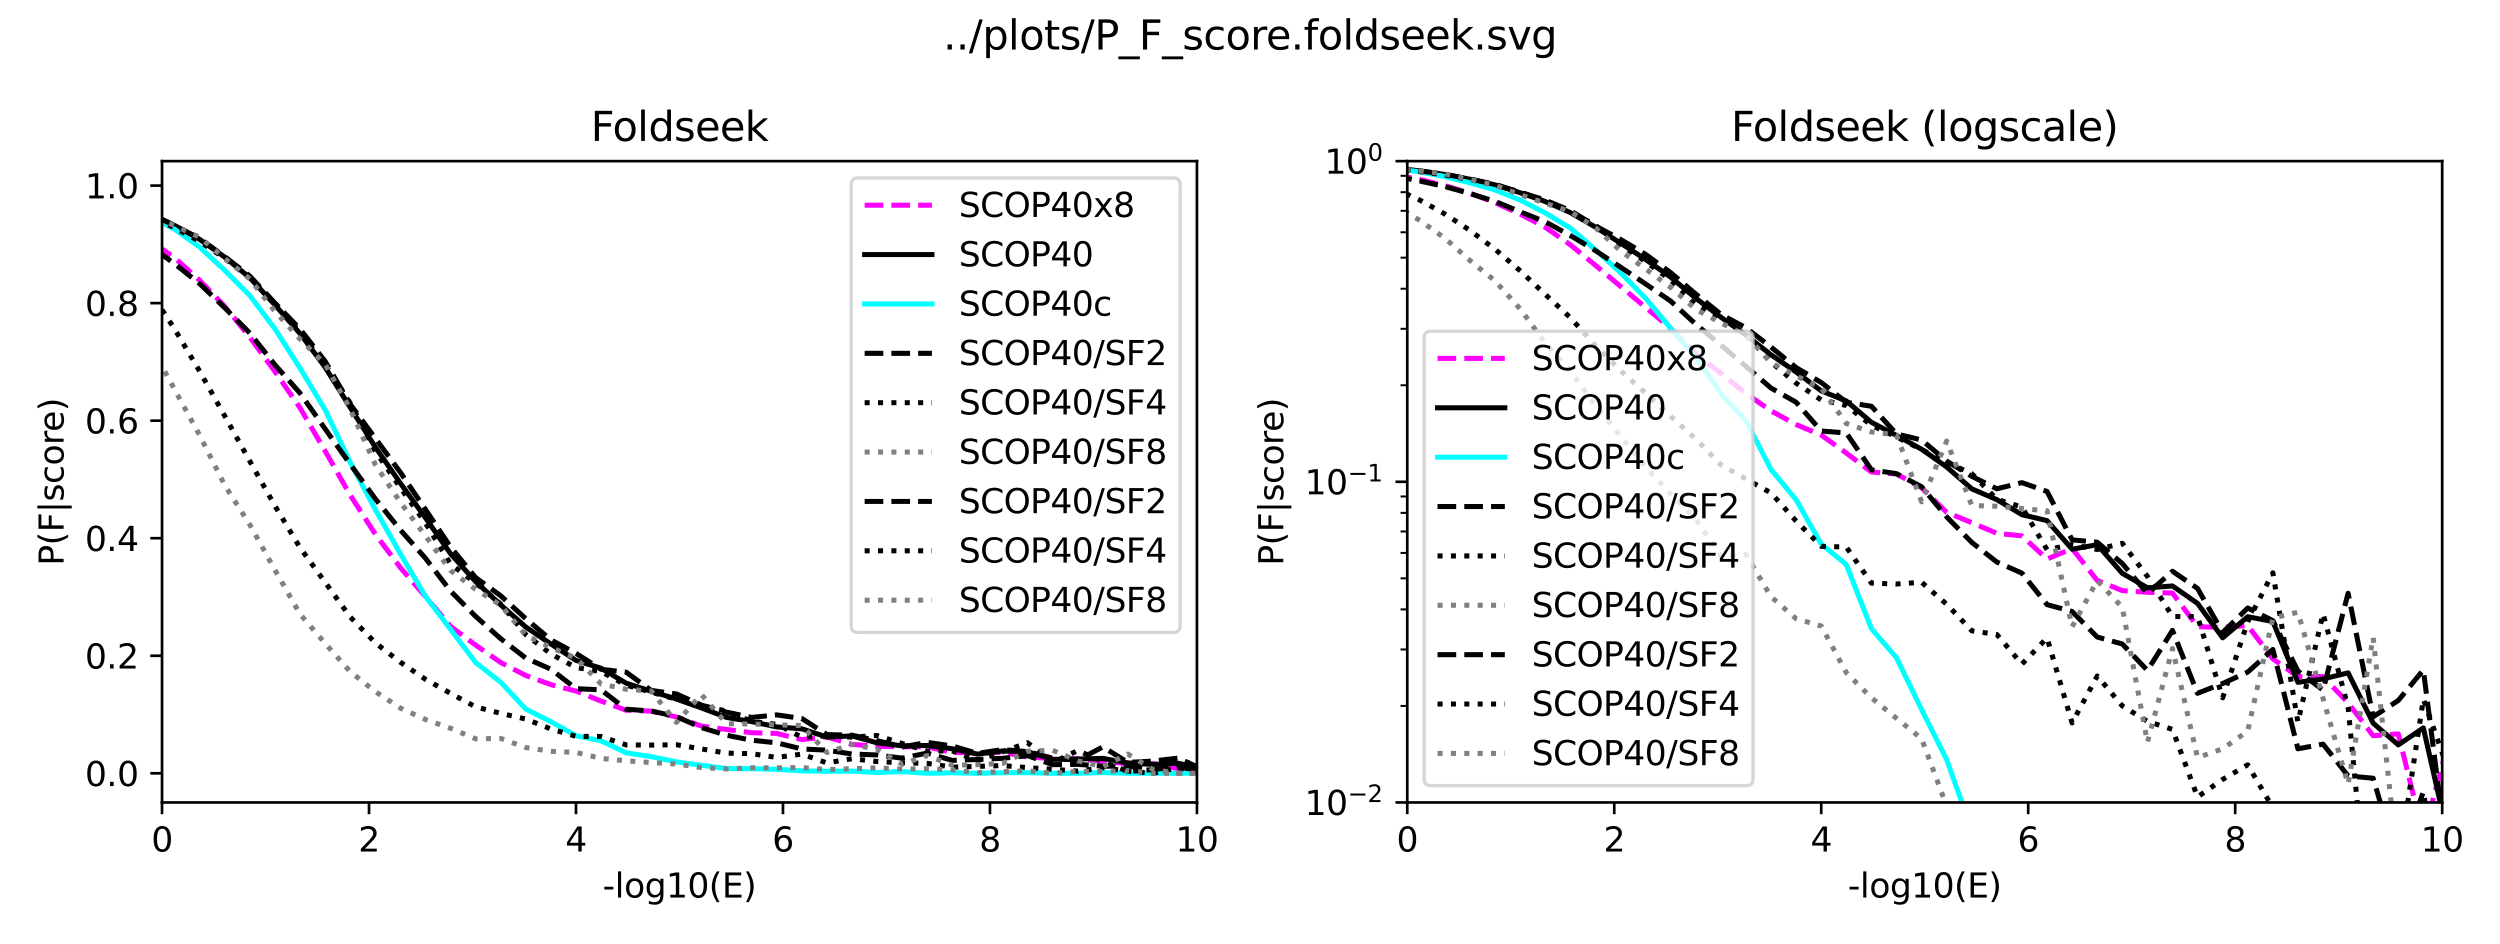 <?xml version="1.0" encoding="utf-8" standalone="no"?>
<!DOCTYPE svg PUBLIC "-//W3C//DTD SVG 1.1//EN"
  "http://www.w3.org/Graphics/SVG/1.1/DTD/svg11.dtd">
<svg xmlns:xlink="http://www.w3.org/1999/xlink" width="743.226pt" height="280.519pt" viewBox="0 0 743.226 280.519" xmlns="http://www.w3.org/2000/svg" version="1.1">
 <defs>
  <style type="text/css">*{stroke-linejoin: round; stroke-linecap: butt}</style>
 </defs>
 <g id="figure_1">
  <g id="patch_1">
   <path d="M 0 280.519 
L 743.226 280.519 
L 743.226 0 
L 0 0 
z
" style="fill: #ffffff"/>
  </g>
  <g id="axes_1">
   <g id="patch_2">
    <path d="M 48.17 238.559 
L 355.838 238.559 
L 355.838 47.906 
L 48.17 47.906 
z
" style="fill: #ffffff"/>
   </g>
   <g id="matplotlib.axis_1">
    <g id="xtick_1">
     <g id="line2d_1">
      <defs>
       <path id="m1e671163e7" d="M 0 0 
L 0 3.5 
" style="stroke: #000000; stroke-width: 0.8"/>
      </defs>
      <g>
       <use xlink:href="#m1e671163e7" x="48.17" y="238.559" style="stroke: #000000; stroke-width: 0.8"/>
      </g>
     </g>
     <g id="text_1">
      <!-- 0 -->
      <g transform="translate(44.989 253.158) scale(0.1 -0.1)">
       <defs>
        <path id="DejaVuSans-30" d="M 2034 4250 
Q 1547 4250 1301 3770 
Q 1056 3291 1056 2328 
Q 1056 1369 1301 889 
Q 1547 409 2034 409 
Q 2525 409 2770 889 
Q 3016 1369 3016 2328 
Q 3016 3291 2770 3770 
Q 2525 4250 2034 4250 
z
M 2034 4750 
Q 2819 4750 3233 4129 
Q 3647 3509 3647 2328 
Q 3647 1150 3233 529 
Q 2819 -91 2034 -91 
Q 1250 -91 836 529 
Q 422 1150 422 2328 
Q 422 3509 836 4129 
Q 1250 4750 2034 4750 
z
" transform="scale(0.016)"/>
       </defs>
       <use xlink:href="#DejaVuSans-30"/>
      </g>
     </g>
    </g>
    <g id="xtick_2">
     <g id="line2d_2">
      <g>
       <use xlink:href="#m1e671163e7" x="109.704" y="238.559" style="stroke: #000000; stroke-width: 0.8"/>
      </g>
     </g>
     <g id="text_2">
      <!-- 2 -->
      <g transform="translate(106.522 253.158) scale(0.1 -0.1)">
       <defs>
        <path id="DejaVuSans-32" d="M 1228 531 
L 3431 531 
L 3431 0 
L 469 0 
L 469 531 
Q 828 903 1448 1529 
Q 2069 2156 2228 2338 
Q 2531 2678 2651 2914 
Q 2772 3150 2772 3378 
Q 2772 3750 2511 3984 
Q 2250 4219 1831 4219 
Q 1534 4219 1204 4116 
Q 875 4013 500 3803 
L 500 4441 
Q 881 4594 1212 4672 
Q 1544 4750 1819 4750 
Q 2544 4750 2975 4387 
Q 3406 4025 3406 3419 
Q 3406 3131 3298 2873 
Q 3191 2616 2906 2266 
Q 2828 2175 2409 1742 
Q 1991 1309 1228 531 
z
" transform="scale(0.016)"/>
       </defs>
       <use xlink:href="#DejaVuSans-32"/>
      </g>
     </g>
    </g>
    <g id="xtick_3">
     <g id="line2d_3">
      <g>
       <use xlink:href="#m1e671163e7" x="171.237" y="238.559" style="stroke: #000000; stroke-width: 0.8"/>
      </g>
     </g>
     <g id="text_3">
      <!-- 4 -->
      <g transform="translate(168.056 253.158) scale(0.1 -0.1)">
       <defs>
        <path id="DejaVuSans-34" d="M 2419 4116 
L 825 1625 
L 2419 1625 
L 2419 4116 
z
M 2253 4666 
L 3047 4666 
L 3047 1625 
L 3713 1625 
L 3713 1100 
L 3047 1100 
L 3047 0 
L 2419 0 
L 2419 1100 
L 313 1100 
L 313 1709 
L 2253 4666 
z
" transform="scale(0.016)"/>
       </defs>
       <use xlink:href="#DejaVuSans-34"/>
      </g>
     </g>
    </g>
    <g id="xtick_4">
     <g id="line2d_4">
      <g>
       <use xlink:href="#m1e671163e7" x="232.771" y="238.559" style="stroke: #000000; stroke-width: 0.8"/>
      </g>
     </g>
     <g id="text_4">
      <!-- 6 -->
      <g transform="translate(229.59 253.158) scale(0.1 -0.1)">
       <defs>
        <path id="DejaVuSans-36" d="M 2113 2584 
Q 1688 2584 1439 2293 
Q 1191 2003 1191 1497 
Q 1191 994 1439 701 
Q 1688 409 2113 409 
Q 2538 409 2786 701 
Q 3034 994 3034 1497 
Q 3034 2003 2786 2293 
Q 2538 2584 2113 2584 
z
M 3366 4563 
L 3366 3988 
Q 3128 4100 2886 4159 
Q 2644 4219 2406 4219 
Q 1781 4219 1451 3797 
Q 1122 3375 1075 2522 
Q 1259 2794 1537 2939 
Q 1816 3084 2150 3084 
Q 2853 3084 3261 2657 
Q 3669 2231 3669 1497 
Q 3669 778 3244 343 
Q 2819 -91 2113 -91 
Q 1303 -91 875 529 
Q 447 1150 447 2328 
Q 447 3434 972 4092 
Q 1497 4750 2381 4750 
Q 2619 4750 2861 4703 
Q 3103 4656 3366 4563 
z
" transform="scale(0.016)"/>
       </defs>
       <use xlink:href="#DejaVuSans-36"/>
      </g>
     </g>
    </g>
    <g id="xtick_5">
     <g id="line2d_5">
      <g>
       <use xlink:href="#m1e671163e7" x="294.305" y="238.559" style="stroke: #000000; stroke-width: 0.8"/>
      </g>
     </g>
     <g id="text_5">
      <!-- 8 -->
      <g transform="translate(291.123 253.158) scale(0.1 -0.1)">
       <defs>
        <path id="DejaVuSans-38" d="M 2034 2216 
Q 1584 2216 1326 1975 
Q 1069 1734 1069 1313 
Q 1069 891 1326 650 
Q 1584 409 2034 409 
Q 2484 409 2743 651 
Q 3003 894 3003 1313 
Q 3003 1734 2745 1975 
Q 2488 2216 2034 2216 
z
M 1403 2484 
Q 997 2584 770 2862 
Q 544 3141 544 3541 
Q 544 4100 942 4425 
Q 1341 4750 2034 4750 
Q 2731 4750 3128 4425 
Q 3525 4100 3525 3541 
Q 3525 3141 3298 2862 
Q 3072 2584 2669 2484 
Q 3125 2378 3379 2068 
Q 3634 1759 3634 1313 
Q 3634 634 3220 271 
Q 2806 -91 2034 -91 
Q 1263 -91 848 271 
Q 434 634 434 1313 
Q 434 1759 690 2068 
Q 947 2378 1403 2484 
z
M 1172 3481 
Q 1172 3119 1398 2916 
Q 1625 2713 2034 2713 
Q 2441 2713 2670 2916 
Q 2900 3119 2900 3481 
Q 2900 3844 2670 4047 
Q 2441 4250 2034 4250 
Q 1625 4250 1398 4047 
Q 1172 3844 1172 3481 
z
" transform="scale(0.016)"/>
       </defs>
       <use xlink:href="#DejaVuSans-38"/>
      </g>
     </g>
    </g>
    <g id="xtick_6">
     <g id="line2d_6">
      <g>
       <use xlink:href="#m1e671163e7" x="355.838" y="238.559" style="stroke: #000000; stroke-width: 0.8"/>
      </g>
     </g>
     <g id="text_6">
      <!-- 10 -->
      <g transform="translate(349.476 253.158) scale(0.1 -0.1)">
       <defs>
        <path id="DejaVuSans-31" d="M 794 531 
L 1825 531 
L 1825 4091 
L 703 3866 
L 703 4441 
L 1819 4666 
L 2450 4666 
L 2450 531 
L 3481 531 
L 3481 0 
L 794 0 
L 794 531 
z
" transform="scale(0.016)"/>
       </defs>
       <use xlink:href="#DejaVuSans-31"/>
       <use xlink:href="#DejaVuSans-30" x="63.623"/>
      </g>
     </g>
    </g>
    <g id="text_7">
     <!-- -log10(E) -->
     <g transform="translate(179.154 266.836) scale(0.1 -0.1)">
      <defs>
       <path id="DejaVuSans-2d" d="M 313 2009 
L 1997 2009 
L 1997 1497 
L 313 1497 
L 313 2009 
z
" transform="scale(0.016)"/>
       <path id="DejaVuSans-6c" d="M 603 4863 
L 1178 4863 
L 1178 0 
L 603 0 
L 603 4863 
z
" transform="scale(0.016)"/>
       <path id="DejaVuSans-6f" d="M 1959 3097 
Q 1497 3097 1228 2736 
Q 959 2375 959 1747 
Q 959 1119 1226 758 
Q 1494 397 1959 397 
Q 2419 397 2687 759 
Q 2956 1122 2956 1747 
Q 2956 2369 2687 2733 
Q 2419 3097 1959 3097 
z
M 1959 3584 
Q 2709 3584 3137 3096 
Q 3566 2609 3566 1747 
Q 3566 888 3137 398 
Q 2709 -91 1959 -91 
Q 1206 -91 779 398 
Q 353 888 353 1747 
Q 353 2609 779 3096 
Q 1206 3584 1959 3584 
z
" transform="scale(0.016)"/>
       <path id="DejaVuSans-67" d="M 2906 1791 
Q 2906 2416 2648 2759 
Q 2391 3103 1925 3103 
Q 1463 3103 1205 2759 
Q 947 2416 947 1791 
Q 947 1169 1205 825 
Q 1463 481 1925 481 
Q 2391 481 2648 825 
Q 2906 1169 2906 1791 
z
M 3481 434 
Q 3481 -459 3084 -895 
Q 2688 -1331 1869 -1331 
Q 1566 -1331 1297 -1286 
Q 1028 -1241 775 -1147 
L 775 -588 
Q 1028 -725 1275 -790 
Q 1522 -856 1778 -856 
Q 2344 -856 2625 -561 
Q 2906 -266 2906 331 
L 2906 616 
Q 2728 306 2450 153 
Q 2172 0 1784 0 
Q 1141 0 747 490 
Q 353 981 353 1791 
Q 353 2603 747 3093 
Q 1141 3584 1784 3584 
Q 2172 3584 2450 3431 
Q 2728 3278 2906 2969 
L 2906 3500 
L 3481 3500 
L 3481 434 
z
" transform="scale(0.016)"/>
       <path id="DejaVuSans-28" d="M 1984 4856 
Q 1566 4138 1362 3434 
Q 1159 2731 1159 2009 
Q 1159 1288 1364 580 
Q 1569 -128 1984 -844 
L 1484 -844 
Q 1016 -109 783 600 
Q 550 1309 550 2009 
Q 550 2706 781 3412 
Q 1013 4119 1484 4856 
L 1984 4856 
z
" transform="scale(0.016)"/>
       <path id="DejaVuSans-45" d="M 628 4666 
L 3578 4666 
L 3578 4134 
L 1259 4134 
L 1259 2753 
L 3481 2753 
L 3481 2222 
L 1259 2222 
L 1259 531 
L 3634 531 
L 3634 0 
L 628 0 
L 628 4666 
z
" transform="scale(0.016)"/>
       <path id="DejaVuSans-29" d="M 513 4856 
L 1013 4856 
Q 1481 4119 1714 3412 
Q 1947 2706 1947 2009 
Q 1947 1309 1714 600 
Q 1481 -109 1013 -844 
L 513 -844 
Q 928 -128 1133 580 
Q 1338 1288 1338 2009 
Q 1338 2731 1133 3434 
Q 928 4138 513 4856 
z
" transform="scale(0.016)"/>
      </defs>
      <use xlink:href="#DejaVuSans-2d"/>
      <use xlink:href="#DejaVuSans-6c" x="36.084"/>
      <use xlink:href="#DejaVuSans-6f" x="63.867"/>
      <use xlink:href="#DejaVuSans-67" x="125.049"/>
      <use xlink:href="#DejaVuSans-31" x="188.525"/>
      <use xlink:href="#DejaVuSans-30" x="252.148"/>
      <use xlink:href="#DejaVuSans-28" x="315.771"/>
      <use xlink:href="#DejaVuSans-45" x="354.785"/>
      <use xlink:href="#DejaVuSans-29" x="417.969"/>
     </g>
    </g>
   </g>
   <g id="matplotlib.axis_2">
    <g id="ytick_1">
     <g id="line2d_7">
      <defs>
       <path id="m061952622c" d="M 0 0 
L -3.5 0 
" style="stroke: #000000; stroke-width: 0.8"/>
      </defs>
      <g>
       <use xlink:href="#m061952622c" x="48.17" y="229.893" style="stroke: #000000; stroke-width: 0.8"/>
      </g>
     </g>
     <g id="text_8">
      <!-- 0.0 -->
      <g transform="translate(25.267 233.693) scale(0.1 -0.1)">
       <defs>
        <path id="DejaVuSans-2e" d="M 684 794 
L 1344 794 
L 1344 0 
L 684 0 
L 684 794 
z
" transform="scale(0.016)"/>
       </defs>
       <use xlink:href="#DejaVuSans-30"/>
       <use xlink:href="#DejaVuSans-2e" x="63.623"/>
       <use xlink:href="#DejaVuSans-30" x="95.41"/>
      </g>
     </g>
    </g>
    <g id="ytick_2">
     <g id="line2d_8">
      <g>
       <use xlink:href="#m061952622c" x="48.17" y="194.95" style="stroke: #000000; stroke-width: 0.8"/>
      </g>
     </g>
     <g id="text_9">
      <!-- 0.2 -->
      <g transform="translate(25.267 198.749) scale(0.1 -0.1)">
       <use xlink:href="#DejaVuSans-30"/>
       <use xlink:href="#DejaVuSans-2e" x="63.623"/>
       <use xlink:href="#DejaVuSans-32" x="95.41"/>
      </g>
     </g>
    </g>
    <g id="ytick_3">
     <g id="line2d_9">
      <g>
       <use xlink:href="#m061952622c" x="48.17" y="160.006" style="stroke: #000000; stroke-width: 0.8"/>
      </g>
     </g>
     <g id="text_10">
      <!-- 0.4 -->
      <g transform="translate(25.267 163.805) scale(0.1 -0.1)">
       <use xlink:href="#DejaVuSans-30"/>
       <use xlink:href="#DejaVuSans-2e" x="63.623"/>
       <use xlink:href="#DejaVuSans-34" x="95.41"/>
      </g>
     </g>
    </g>
    <g id="ytick_4">
     <g id="line2d_10">
      <g>
       <use xlink:href="#m061952622c" x="48.17" y="125.062" style="stroke: #000000; stroke-width: 0.8"/>
      </g>
     </g>
     <g id="text_11">
      <!-- 0.6 -->
      <g transform="translate(25.267 128.861) scale(0.1 -0.1)">
       <use xlink:href="#DejaVuSans-30"/>
       <use xlink:href="#DejaVuSans-2e" x="63.623"/>
       <use xlink:href="#DejaVuSans-36" x="95.41"/>
      </g>
     </g>
    </g>
    <g id="ytick_5">
     <g id="line2d_11">
      <g>
       <use xlink:href="#m061952622c" x="48.17" y="90.118" style="stroke: #000000; stroke-width: 0.8"/>
      </g>
     </g>
     <g id="text_12">
      <!-- 0.8 -->
      <g transform="translate(25.267 93.918) scale(0.1 -0.1)">
       <use xlink:href="#DejaVuSans-30"/>
       <use xlink:href="#DejaVuSans-2e" x="63.623"/>
       <use xlink:href="#DejaVuSans-38" x="95.41"/>
      </g>
     </g>
    </g>
    <g id="ytick_6">
     <g id="line2d_12">
      <g>
       <use xlink:href="#m061952622c" x="48.17" y="55.175" style="stroke: #000000; stroke-width: 0.8"/>
      </g>
     </g>
     <g id="text_13">
      <!-- 1.0 -->
      <g transform="translate(25.267 58.974) scale(0.1 -0.1)">
       <use xlink:href="#DejaVuSans-31"/>
       <use xlink:href="#DejaVuSans-2e" x="63.623"/>
       <use xlink:href="#DejaVuSans-30" x="95.41"/>
      </g>
     </g>
    </g>
    <g id="text_14">
     <!-- P(F|score) -->
     <g transform="translate(18.909 168.142) rotate(-90) scale(0.1 -0.1)">
      <defs>
       <path id="DejaVuSans-50" d="M 1259 4147 
L 1259 2394 
L 2053 2394 
Q 2494 2394 2734 2622 
Q 2975 2850 2975 3272 
Q 2975 3691 2734 3919 
Q 2494 4147 2053 4147 
L 1259 4147 
z
M 628 4666 
L 2053 4666 
Q 2838 4666 3239 4311 
Q 3641 3956 3641 3272 
Q 3641 2581 3239 2228 
Q 2838 1875 2053 1875 
L 1259 1875 
L 1259 0 
L 628 0 
L 628 4666 
z
" transform="scale(0.016)"/>
       <path id="DejaVuSans-46" d="M 628 4666 
L 3309 4666 
L 3309 4134 
L 1259 4134 
L 1259 2759 
L 3109 2759 
L 3109 2228 
L 1259 2228 
L 1259 0 
L 628 0 
L 628 4666 
z
" transform="scale(0.016)"/>
       <path id="DejaVuSans-7c" d="M 1344 4891 
L 1344 -1509 
L 813 -1509 
L 813 4891 
L 1344 4891 
z
" transform="scale(0.016)"/>
       <path id="DejaVuSans-73" d="M 2834 3397 
L 2834 2853 
Q 2591 2978 2328 3040 
Q 2066 3103 1784 3103 
Q 1356 3103 1142 2972 
Q 928 2841 928 2578 
Q 928 2378 1081 2264 
Q 1234 2150 1697 2047 
L 1894 2003 
Q 2506 1872 2764 1633 
Q 3022 1394 3022 966 
Q 3022 478 2636 193 
Q 2250 -91 1575 -91 
Q 1294 -91 989 -36 
Q 684 19 347 128 
L 347 722 
Q 666 556 975 473 
Q 1284 391 1588 391 
Q 1994 391 2212 530 
Q 2431 669 2431 922 
Q 2431 1156 2273 1281 
Q 2116 1406 1581 1522 
L 1381 1569 
Q 847 1681 609 1914 
Q 372 2147 372 2553 
Q 372 3047 722 3315 
Q 1072 3584 1716 3584 
Q 2034 3584 2315 3537 
Q 2597 3491 2834 3397 
z
" transform="scale(0.016)"/>
       <path id="DejaVuSans-63" d="M 3122 3366 
L 3122 2828 
Q 2878 2963 2633 3030 
Q 2388 3097 2138 3097 
Q 1578 3097 1268 2742 
Q 959 2388 959 1747 
Q 959 1106 1268 751 
Q 1578 397 2138 397 
Q 2388 397 2633 464 
Q 2878 531 3122 666 
L 3122 134 
Q 2881 22 2623 -34 
Q 2366 -91 2075 -91 
Q 1284 -91 818 406 
Q 353 903 353 1747 
Q 353 2603 823 3093 
Q 1294 3584 2113 3584 
Q 2378 3584 2631 3529 
Q 2884 3475 3122 3366 
z
" transform="scale(0.016)"/>
       <path id="DejaVuSans-72" d="M 2631 2963 
Q 2534 3019 2420 3045 
Q 2306 3072 2169 3072 
Q 1681 3072 1420 2755 
Q 1159 2438 1159 1844 
L 1159 0 
L 581 0 
L 581 3500 
L 1159 3500 
L 1159 2956 
Q 1341 3275 1631 3429 
Q 1922 3584 2338 3584 
Q 2397 3584 2469 3576 
Q 2541 3569 2628 3553 
L 2631 2963 
z
" transform="scale(0.016)"/>
       <path id="DejaVuSans-65" d="M 3597 1894 
L 3597 1613 
L 953 1613 
Q 991 1019 1311 708 
Q 1631 397 2203 397 
Q 2534 397 2845 478 
Q 3156 559 3463 722 
L 3463 178 
Q 3153 47 2828 -22 
Q 2503 -91 2169 -91 
Q 1331 -91 842 396 
Q 353 884 353 1716 
Q 353 2575 817 3079 
Q 1281 3584 2069 3584 
Q 2775 3584 3186 3129 
Q 3597 2675 3597 1894 
z
M 3022 2063 
Q 3016 2534 2758 2815 
Q 2500 3097 2075 3097 
Q 1594 3097 1305 2825 
Q 1016 2553 972 2059 
L 3022 2063 
z
" transform="scale(0.016)"/>
      </defs>
      <use xlink:href="#DejaVuSans-50"/>
      <use xlink:href="#DejaVuSans-28" x="60.303"/>
      <use xlink:href="#DejaVuSans-46" x="99.316"/>
      <use xlink:href="#DejaVuSans-7c" x="156.836"/>
      <use xlink:href="#DejaVuSans-73" x="190.527"/>
      <use xlink:href="#DejaVuSans-63" x="242.627"/>
      <use xlink:href="#DejaVuSans-6f" x="297.607"/>
      <use xlink:href="#DejaVuSans-72" x="358.789"/>
      <use xlink:href="#DejaVuSans-65" x="397.652"/>
      <use xlink:href="#DejaVuSans-29" x="459.176"/>
     </g>
    </g>
   </g>
   <g id="line2d_13">
    <path d="M -1 229.893 
L -0.319 229.893 
L 7.158 229.893 
L 14.603 58.564 
L 22.064 60.224 
L 29.522 62.88 
L 36.983 66.776 
L 44.441 71.406 
L 51.899 76.665 
L 59.357 83.339 
L 66.818 91.079 
L 74.276 100.287 
L 81.737 110.456 
L 89.182 121.236 
L 96.659 134.095 
L 104.104 147.182 
L 111.58 158.818 
L 119.026 168.759 
L 126.472 177.338 
L 133.948 186.214 
L 141.394 191.787 
L 148.87 196.959 
L 156.315 200.82 
L 163.792 203.546 
L 171.237 205.45 
L 178.683 208.42 
L 186.159 211.146 
L 193.605 211.408 
L 201.081 213.159 
L 208.527 215.857 
L 216.003 216.868 
L 223.449 217.826 
L 230.894 218.046 
L 238.371 219.861 
L 245.816 219.075 
L 253.292 221.29 
L 260.738 221.895 
L 268.214 221.991 
L 275.66 222.035 
L 283.106 223.721 
L 290.582 223.752 
L 298.027 223.67 
L 305.504 224.996 
L 312.949 225.58 
L 320.395 225.578 
L 327.871 226.322 
L 335.317 227.072 
L 342.793 227.035 
L 350.239 228.518 
L 357.684 227.198 
L 365.068 228.189 
L 372.76 228.795 
L 380.144 228.141 
L 387.528 228.01 
L 394.912 228.713 
L 402.604 229.117 
L 409.988 228.819 
L 417.372 229.06 
L 424.756 228.723 
L 432.14 229.591 
L 439.832 229.259 
L 447.216 229.247 
L 454.6 229.549 
L 461.984 229.556 
L 469.676 229.129 
L 477.06 229.148 
L 484.444 229.065 
L 491.828 229.436 
L 499.519 229.893 
L 506.904 229.893 
L 514.288 229.893 
L 521.672 229.893 
L 529.363 229.893 
L 536.747 229.893 
L 544.131 229.401 
L 551.515 229.893 
L 559.207 229.893 
L 566.591 229.315 
L 573.975 229.893 
L 581.359 229.893 
L 589.051 229.893 
L 596.435 229.893 
L 603.819 229.893 
L 611.203 229.893 
L 618.895 229.893 
L 626.279 229.893 
L 633.663 229.893 
L 641.047 229.893 
L 648.739 229.893 
L 656.123 229.893 
L 663.507 229.893 
" clip-path="url(#pe6fe1472d8)" style="fill: none; stroke-dasharray: 5.55,2.4; stroke-dashoffset: 0; stroke: #ff00ff; stroke-width: 1.5"/>
   </g>
   <g id="line2d_14">
    <path d="M -1 229.893 
L -0.319 229.893 
L 7.158 229.893 
L 14.603 56.66 
L 22.064 57.481 
L 29.522 58.948 
L 36.983 60.958 
L 44.441 63.596 
L 51.899 67.02 
L 59.357 71.161 
L 66.818 76.455 
L 74.276 82.588 
L 81.737 90.66 
L 89.182 99.151 
L 96.659 109.18 
L 104.104 121.113 
L 111.58 132.924 
L 119.026 143.652 
L 126.472 153.926 
L 133.948 164.636 
L 141.394 172.9 
L 148.87 179.836 
L 156.315 186.406 
L 163.792 191.473 
L 171.237 196.33 
L 178.683 198.671 
L 186.159 203.109 
L 193.605 205.52 
L 201.081 207.826 
L 208.527 210.465 
L 216.003 213.29 
L 223.449 214.525 
L 230.894 216.101 
L 238.371 216.671 
L 245.816 219.124 
L 253.292 218.774 
L 260.738 220.839 
L 268.214 221.732 
L 275.66 221.624 
L 283.106 222.597 
L 290.582 224.196 
L 298.027 223.263 
L 305.504 223.488 
L 312.949 225.754 
L 320.395 225.653 
L 327.871 225.463 
L 335.317 226.806 
L 342.793 227.252 
L 350.239 226.909 
L 357.684 228.545 
L 365.068 227.43 
L 372.76 228.008 
L 380.144 228.586 
L 387.528 228.082 
L 394.912 228.291 
L 402.604 228.692 
L 409.988 228.644 
L 417.372 229.347 
L 424.756 229.015 
L 432.14 228.725 
L 439.832 229.292 
L 447.216 229.567 
L 454.6 229.234 
L 461.984 229.227 
L 469.676 229.535 
L 477.06 229.169 
L 484.444 229.134 
L 491.828 229.061 
L 499.519 229.893 
L 506.904 229.893 
L 514.288 229.893 
L 521.672 229.893 
L 529.363 229.893 
L 536.747 229.893 
L 544.131 229.893 
L 551.515 229.388 
L 559.207 229.893 
L 566.591 229.893 
L 573.975 229.34 
L 581.359 229.893 
L 589.051 229.893 
L 596.435 229.893 
L 603.819 229.893 
L 611.203 229.893 
L 618.895 229.893 
L 626.279 229.893 
L 633.663 229.893 
L 641.047 229.893 
L 648.739 229.893 
L 656.123 229.893 
L 663.507 229.893 
" clip-path="url(#pe6fe1472d8)" style="fill: none; stroke: #000000; stroke-width: 1.5; stroke-linecap: square"/>
   </g>
   <g id="line2d_15">
    <path d="M -1 229.893 
L -0.319 229.893 
L 7.158 229.893 
L 14.603 56.59 
L 22.064 57.306 
L 29.522 58.809 
L 36.983 61.01 
L 44.441 64.103 
L 51.899 68.156 
L 59.357 73.468 
L 66.818 80.386 
L 74.276 87.882 
L 81.737 97.771 
L 89.182 109.442 
L 96.659 121.83 
L 104.104 137.432 
L 111.58 151.48 
L 119.026 164.636 
L 126.472 177.268 
L 133.948 187.105 
L 141.394 196.959 
L 148.87 202.829 
L 156.315 210.814 
L 163.792 214.553 
L 171.237 218.724 
L 178.683 220.245 
L 186.159 223.808 
L 193.605 224.954 
L 201.081 226.492 
L 208.527 227.517 
L 216.003 228.463 
L 223.449 228.53 
L 230.894 228.699 
L 238.371 229.166 
L 245.816 229.306 
L 253.292 229.229 
L 260.738 229.654 
L 268.214 229.388 
L 275.66 229.893 
L 283.106 229.745 
L 290.582 229.893 
L 298.027 229.718 
L 305.504 229.711 
L 312.949 229.893 
L 320.395 229.893 
L 327.871 229.684 
L 335.317 229.893 
L 342.793 229.893 
L 350.239 229.893 
L 357.684 229.893 
L 365.068 229.893 
L 372.76 229.893 
L 380.144 229.893 
L 387.528 229.893 
L 394.912 229.893 
L 402.604 229.893 
L 409.988 229.893 
L 417.372 229.893 
L 424.756 229.893 
L 432.14 229.893 
L 439.832 229.893 
L 447.216 229.893 
L 454.6 229.893 
L 461.984 229.893 
L 469.676 229.893 
L 477.06 229.893 
L 484.444 229.893 
L 491.828 229.893 
L 499.519 229.893 
L 506.904 229.893 
L 514.288 229.893 
L 521.672 229.893 
L 529.363 229.893 
L 536.747 229.893 
L 544.131 229.893 
L 551.515 229.893 
L 559.207 229.893 
L 566.591 229.893 
L 573.975 229.893 
L 581.359 229.893 
L 589.051 229.893 
L 596.435 229.893 
L 603.819 229.893 
L 611.203 229.893 
L 618.895 229.893 
L 626.279 229.893 
L 633.663 229.893 
L 641.047 229.893 
L 648.739 229.893 
L 656.123 229.893 
L 663.507 229.893 
" clip-path="url(#pe6fe1472d8)" style="fill: none; stroke: #00ffff; stroke-width: 1.5; stroke-linecap: square"/>
   </g>
   <g id="line2d_16">
    <path d="M -1 229.893 
L -0.319 229.893 
L 7.158 229.893 
L 14.603 59.018 
L 22.067 60.94 
L 29.525 64.26 
L 36.983 68.104 
L 44.441 72.996 
L 51.899 78.412 
L 59.36 84.353 
L 66.818 91.516 
L 74.276 99.029 
L 81.737 108.464 
L 89.182 116.85 
L 96.659 127.508 
L 104.104 137.991 
L 111.58 148.3 
L 119.026 157.56 
L 126.472 165.946 
L 133.948 175.731 
L 141.394 183.243 
L 148.87 189.883 
L 156.315 195.649 
L 163.792 198.968 
L 171.237 204.734 
L 178.683 205.083 
L 186.159 210.849 
L 193.605 211.373 
L 201.081 213.033 
L 208.527 216.318 
L 216.003 218.589 
L 223.449 220.074 
L 230.894 220.826 
L 238.371 222.66 
L 245.816 223.01 
L 253.292 224.163 
L 260.738 224.442 
L 268.214 225.386 
L 275.66 223.883 
L 283.106 226.067 
L 290.582 225.788 
L 298.027 225.438 
L 305.504 224.652 
L 312.949 227.325 
L 320.426 227.238 
L 327.871 227.779 
L 335.317 227.814 
L 342.793 228.765 
L 350.239 228.006 
L 357.684 229.268 
L 365.068 228.281 
L 372.76 228.58 
L 380.144 229.554 
L 387.528 229.247 
L 394.912 228.856 
L 402.604 228.971 
L 409.988 228.875 
L 417.372 229.689 
L 424.756 229.223 
L 432.14 228.962 
L 439.832 229.893 
L 447.216 229.626 
L 454.6 229.104 
L 461.984 229.658 
L 469.676 229.893 
L 477.06 229.315 
L 484.444 229.263 
L 491.828 228.925 
L 499.519 229.893 
L 506.904 229.893 
L 514.288 229.893 
L 521.672 229.893 
L 529.363 229.893 
L 536.747 229.893 
L 544.131 229.893 
L 551.515 229.485 
L 559.207 229.893 
L 566.591 229.893 
L 573.975 229.464 
L 581.359 229.893 
L 589.051 229.893 
L 596.435 229.893 
L 603.819 229.893 
L 611.203 229.893 
L 618.895 229.893 
L 626.279 229.893 
L 633.663 229.893 
L 641.047 229.893 
L 648.739 229.893 
L 656.123 229.893 
L 663.507 229.893 
" clip-path="url(#pe6fe1472d8)" style="fill: none; stroke-dasharray: 5.55,2.4; stroke-dashoffset: 0; stroke: #000000; stroke-width: 1.5"/>
   </g>
   <g id="line2d_17">
    <path d="M -1 229.893 
L -0.319 229.893 
L 7.158 229.893 
L 14.603 61.639 
L 22.067 65.134 
L 29.525 70.55 
L 36.983 78.237 
L 44.441 86.449 
L 51.899 97.806 
L 59.36 110.386 
L 66.818 123.664 
L 74.276 137.118 
L 81.737 150.396 
L 89.182 162.801 
L 96.659 173.11 
L 104.104 183.418 
L 111.58 191.106 
L 119.026 196.872 
L 126.472 201.938 
L 133.948 206.132 
L 141.394 210.15 
L 148.87 212.072 
L 156.315 213.767 
L 163.792 216.72 
L 171.237 218.904 
L 178.683 218.956 
L 186.159 221.455 
L 193.605 221.507 
L 201.081 221.402 
L 208.527 222.643 
L 216.003 223.901 
L 223.449 224.058 
L 230.894 225.176 
L 238.371 224.198 
L 245.816 226.801 
L 253.292 225.56 
L 260.738 226.399 
L 268.214 226.766 
L 275.66 226.941 
L 283.106 228.076 
L 290.582 227.832 
L 298.027 227.605 
L 305.504 228.213 
L 312.949 228.693 
L 320.426 229.25 
L 327.871 228.232 
L 335.317 229.261 
L 342.793 229.893 
L 350.239 228.241 
L 357.684 229.893 
L 365.068 229.893 
L 372.76 228.852 
L 380.144 229.893 
L 387.528 228.807 
L 394.912 229.893 
L 402.604 229.893 
L 409.988 229.893 
L 417.372 229.893 
L 424.756 229.893 
L 432.14 229.893 
L 439.832 229.893 
L 447.216 229.893 
L 454.6 229.893 
L 461.984 229.402 
L 469.676 229.478 
L 477.06 229.893 
L 484.444 229.893 
L 491.828 229.893 
L 499.519 229.893 
L 506.904 229.893 
L 514.288 229.893 
L 521.672 229.893 
L 529.363 229.893 
L 536.747 229.893 
L 544.131 229.893 
L 551.515 229.893 
L 559.207 229.893 
L 566.591 229.893 
L 573.975 229.893 
L 581.359 229.893 
L 589.051 229.893 
L 596.435 229.893 
L 603.819 229.893 
L 611.203 229.893 
L 618.895 229.893 
L 626.279 229.893 
L 633.663 229.893 
L 641.047 229.893 
L 648.739 229.893 
L 656.123 229.893 
L 663.507 229.893 
" clip-path="url(#pe6fe1472d8)" style="fill: none; stroke-dasharray: 1.5,2.475; stroke-dashoffset: 0; stroke: #000000; stroke-width: 1.5"/>
   </g>
   <g id="line2d_18">
    <path d="M -1 229.893 
L -0.319 229.893 
L 7.158 229.893 
L 14.603 65.134 
L 22.067 70.375 
L 29.525 79.286 
L 36.983 90.118 
L 44.441 101.999 
L 51.899 115.802 
L 59.36 129.43 
L 66.818 144.281 
L 74.276 155.987 
L 81.737 169.441 
L 89.182 182.545 
L 96.659 191.281 
L 104.104 199.667 
L 111.58 205.608 
L 119.026 210.5 
L 126.472 213.889 
L 133.948 216.51 
L 141.394 219.637 
L 148.87 219.533 
L 156.315 222.241 
L 163.792 223.359 
L 171.237 223.691 
L 178.683 225.456 
L 186.159 226.189 
L 193.605 226.696 
L 201.081 227.133 
L 208.527 228.192 
L 216.003 228.58 
L 223.449 228.262 
L 230.894 228.262 
L 238.371 228.174 
L 245.816 228.822 
L 253.292 228.52 
L 260.738 228.277 
L 268.214 228.653 
L 275.66 228.522 
L 283.106 228.861 
L 290.582 229.706 
L 298.027 229.413 
L 305.504 229.149 
L 312.949 229.893 
L 320.426 229.347 
L 327.871 229.341 
L 335.317 229.114 
L 342.793 229.893 
L 350.239 229.893 
L 357.684 229.893 
L 365.068 229.893 
L 372.76 229.893 
L 380.144 229.893 
L 387.528 229.893 
L 394.912 229.893 
L 402.604 229.893 
L 409.988 229.893 
L 417.372 229.893 
L 424.756 229.893 
L 432.14 229.893 
L 439.832 229.893 
L 447.216 229.893 
L 454.6 229.893 
L 461.984 229.893 
L 469.676 229.893 
L 477.06 229.893 
L 484.444 229.893 
L 491.828 229.893 
L 499.519 229.893 
L 506.904 229.893 
L 514.288 229.893 
L 521.672 229.893 
L 529.363 229.893 
L 536.747 229.893 
L 544.131 229.893 
L 551.515 229.893 
L 559.207 229.893 
L 566.591 229.893 
L 573.975 229.893 
L 581.359 229.893 
L 589.051 229.893 
L 596.435 229.893 
L 603.819 229.893 
L 611.203 229.893 
L 618.895 229.893 
L 626.279 229.893 
L 633.663 229.893 
L 641.047 229.893 
L 648.739 229.893 
L 656.123 229.893 
L 663.507 229.893 
" clip-path="url(#pe6fe1472d8)" style="fill: none; stroke-dasharray: 1.5,2.475; stroke-dashoffset: 0; stroke: #808080; stroke-width: 1.5"/>
   </g>
   <g id="line2d_19">
    <path d="M -1 229.893 
L -0.319 229.893 
L 7.158 229.893 
L 14.603 56.572 
L 22.067 57.446 
L 29.525 58.844 
L 36.983 60.766 
L 44.441 63.386 
L 51.899 67.055 
L 59.36 70.899 
L 66.818 76.316 
L 74.276 82.081 
L 81.737 90.118 
L 89.182 97.806 
L 96.659 107.415 
L 104.104 120.17 
L 111.58 130.304 
L 119.026 140.437 
L 126.472 151.445 
L 133.948 162.627 
L 141.394 171.712 
L 148.87 177.128 
L 156.315 183.942 
L 163.792 190.232 
L 171.237 194.251 
L 178.683 198.968 
L 186.159 199.842 
L 193.605 205.258 
L 201.081 206.306 
L 208.527 209.626 
L 216.003 211.723 
L 223.449 213.278 
L 230.894 212.526 
L 238.371 213.592 
L 245.816 218.379 
L 253.292 218.572 
L 260.738 220.179 
L 268.214 222.066 
L 275.66 220.703 
L 283.106 221.769 
L 290.582 223.97 
L 298.027 222.835 
L 305.504 223.446 
L 312.949 225.403 
L 320.426 225.98 
L 327.871 222.049 
L 335.317 226.661 
L 342.793 226.259 
L 350.239 225.368 
L 357.684 228.78 
L 365.068 228.754 
L 372.76 227.657 
L 380.144 229.486 
L 387.528 227.185 
L 394.912 229.481 
L 402.604 228.059 
L 409.988 226.836 
L 417.372 228.833 
L 424.756 228.522 
L 432.14 228.333 
L 439.832 228.815 
L 447.216 229.364 
L 454.6 228.847 
L 461.984 229.319 
L 469.676 229.893 
L 477.06 228.517 
L 484.444 228.305 
L 491.828 228.129 
L 499.519 229.893 
L 506.904 229.893 
L 514.288 229.893 
L 521.672 229.893 
L 529.363 229.893 
L 536.747 229.893 
L 544.131 229.893 
L 551.515 228.922 
L 559.207 229.893 
L 566.591 229.893 
L 573.975 228.759 
L 581.359 229.893 
L 589.051 229.893 
L 596.435 229.893 
L 603.819 229.893 
L 611.203 229.893 
L 618.895 229.893 
L 626.279 229.893 
L 633.663 229.893 
L 641.047 229.893 
L 648.739 229.893 
L 656.123 229.893 
L 663.507 229.893 
" clip-path="url(#pe6fe1472d8)" style="fill: none; stroke-dasharray: 5.55,2.4; stroke-dashoffset: 0; stroke: #000000; stroke-width: 1.5"/>
   </g>
   <g id="line2d_20">
    <path d="M -1 229.893 
L -0.319 229.893 
L 7.158 229.893 
L 14.603 56.747 
L 22.067 57.621 
L 29.525 59.368 
L 36.983 61.115 
L 44.441 64.085 
L 51.899 67.754 
L 59.36 71.773 
L 66.818 76.84 
L 74.276 82.605 
L 81.737 90.118 
L 89.182 98.68 
L 96.659 108.464 
L 104.104 119.821 
L 111.58 134.147 
L 119.026 144.98 
L 126.472 155.463 
L 133.948 167.694 
L 141.394 173.285 
L 148.87 179.574 
L 156.315 188.66 
L 163.792 194.425 
L 171.237 198.444 
L 178.683 199.667 
L 186.159 203.686 
L 193.605 205.782 
L 201.081 207.879 
L 208.527 209.801 
L 216.003 211.373 
L 223.449 214.483 
L 230.894 215.322 
L 238.371 219.166 
L 245.816 218.764 
L 253.292 219.148 
L 260.738 218.659 
L 268.214 221.035 
L 275.66 223.254 
L 283.106 223.254 
L 290.582 226.189 
L 298.027 223.499 
L 305.504 220.808 
L 312.949 226.783 
L 320.426 223.114 
L 327.871 226.434 
L 335.317 229.361 
L 342.793 228.779 
L 350.239 226.224 
L 357.684 227.692 
L 365.068 227.884 
L 372.76 225.281 
L 380.144 229.893 
L 387.528 227.902 
L 394.912 225.473 
L 402.604 229.893 
L 409.988 228.854 
L 417.372 229.893 
L 424.756 229.893 
L 432.14 228.041 
L 439.832 226.958 
L 447.216 229.893 
L 454.6 229.893 
L 461.984 228.945 
L 469.676 228.569 
L 477.06 229.893 
L 484.444 229.893 
L 491.828 229.893 
L 499.519 229.893 
L 506.904 229.893 
L 514.288 229.893 
L 521.672 229.893 
L 529.363 229.893 
L 536.747 229.893 
L 544.131 229.893 
L 551.515 229.893 
L 559.207 229.893 
L 566.591 229.893 
L 573.975 229.893 
L 581.359 229.893 
L 589.051 229.893 
L 596.435 229.893 
L 603.819 229.893 
L 611.203 229.893 
L 618.895 229.893 
L 626.279 229.893 
L 633.663 229.893 
L 641.047 229.893 
L 648.739 229.893 
L 656.123 229.893 
L 663.507 229.893 
" clip-path="url(#pe6fe1472d8)" style="fill: none; stroke-dasharray: 1.5,2.475; stroke-dashoffset: 0; stroke: #000000; stroke-width: 1.5"/>
   </g>
   <g id="line2d_21">
    <path d="M -1 229.893 
L -0.319 229.893 
L 7.158 229.893 
L 14.603 56.747 
L 22.067 57.621 
L 29.525 59.018 
L 36.983 61.29 
L 44.441 63.91 
L 51.899 67.055 
L 59.36 70.55 
L 66.818 76.84 
L 74.276 82.955 
L 81.737 92.564 
L 89.182 100.776 
L 96.659 108.289 
L 104.104 121.568 
L 111.58 138.166 
L 119.026 149.348 
L 126.472 159.307 
L 133.948 169.615 
L 141.394 175.206 
L 148.87 179.924 
L 156.315 188.834 
L 163.792 192.504 
L 171.237 195.649 
L 178.683 203.336 
L 186.159 204.909 
L 193.605 205.433 
L 201.081 214.763 
L 208.527 206.481 
L 216.003 215.165 
L 223.449 215.235 
L 230.894 215.479 
L 238.371 215.706 
L 245.816 223.726 
L 253.292 221.297 
L 260.738 222.8 
L 268.214 227.203 
L 275.66 224.617 
L 283.106 227.482 
L 290.582 227.325 
L 298.027 226.976 
L 305.504 223.324 
L 312.949 223.044 
L 320.426 226.207 
L 327.871 227.902 
L 335.317 224.18 
L 342.793 228.801 
L 350.239 229.893 
L 357.684 229.893 
L 365.068 228.681 
L 372.76 227.168 
L 380.144 228.333 
L 387.528 229.893 
L 394.912 229.893 
L 402.604 227.168 
L 409.988 229.893 
L 417.372 229.893 
L 424.756 229.893 
L 432.14 228.438 
L 439.832 229.893 
L 447.216 229.893 
L 454.6 229.893 
L 461.984 229.893 
L 469.676 229.893 
L 477.06 229.893 
L 484.444 229.893 
L 491.828 229.893 
L 499.519 229.893 
L 506.904 229.893 
L 514.288 229.893 
L 521.672 229.893 
L 529.363 229.893 
L 536.747 229.893 
L 544.131 229.893 
L 551.515 229.893 
L 559.207 229.893 
L 566.591 229.893 
L 573.975 229.893 
L 581.359 229.893 
L 589.051 229.893 
L 596.435 229.893 
L 603.819 229.893 
L 611.203 229.893 
L 618.895 229.893 
L 626.279 229.893 
L 633.663 229.893 
L 641.047 229.893 
L 648.739 229.893 
L 656.123 229.893 
L 663.507 229.893 
" clip-path="url(#pe6fe1472d8)" style="fill: none; stroke-dasharray: 1.5,2.475; stroke-dashoffset: 0; stroke: #808080; stroke-width: 1.5"/>
   </g>
   <g id="patch_3">
    <path d="M 48.17 238.559 
L 48.17 47.906 
" style="fill: none; stroke: #000000; stroke-width: 0.8; stroke-linejoin: miter; stroke-linecap: square"/>
   </g>
   <g id="patch_4">
    <path d="M 355.838 238.559 
L 355.838 47.906 
" style="fill: none; stroke: #000000; stroke-width: 0.8; stroke-linejoin: miter; stroke-linecap: square"/>
   </g>
   <g id="patch_5">
    <path d="M 48.17 238.559 
L 355.838 238.559 
" style="fill: none; stroke: #000000; stroke-width: 0.8; stroke-linejoin: miter; stroke-linecap: square"/>
   </g>
   <g id="patch_6">
    <path d="M 48.17 47.906 
L 355.838 47.906 
" style="fill: none; stroke: #000000; stroke-width: 0.8; stroke-linejoin: miter; stroke-linecap: square"/>
   </g>
   <g id="text_15">
    <!-- Foldseek -->
    <g transform="translate(175.64 41.906) scale(0.12 -0.12)">
     <defs>
      <path id="DejaVuSans-64" d="M 2906 2969 
L 2906 4863 
L 3481 4863 
L 3481 0 
L 2906 0 
L 2906 525 
Q 2725 213 2448 61 
Q 2172 -91 1784 -91 
Q 1150 -91 751 415 
Q 353 922 353 1747 
Q 353 2572 751 3078 
Q 1150 3584 1784 3584 
Q 2172 3584 2448 3432 
Q 2725 3281 2906 2969 
z
M 947 1747 
Q 947 1113 1208 752 
Q 1469 391 1925 391 
Q 2381 391 2643 752 
Q 2906 1113 2906 1747 
Q 2906 2381 2643 2742 
Q 2381 3103 1925 3103 
Q 1469 3103 1208 2742 
Q 947 2381 947 1747 
z
" transform="scale(0.016)"/>
      <path id="DejaVuSans-6b" d="M 581 4863 
L 1159 4863 
L 1159 1991 
L 2875 3500 
L 3609 3500 
L 1753 1863 
L 3688 0 
L 2938 0 
L 1159 1709 
L 1159 0 
L 581 0 
L 581 4863 
z
" transform="scale(0.016)"/>
     </defs>
     <use xlink:href="#DejaVuSans-46"/>
     <use xlink:href="#DejaVuSans-6f" x="53.895"/>
     <use xlink:href="#DejaVuSans-6c" x="115.076"/>
     <use xlink:href="#DejaVuSans-64" x="142.859"/>
     <use xlink:href="#DejaVuSans-73" x="206.336"/>
     <use xlink:href="#DejaVuSans-65" x="258.436"/>
     <use xlink:href="#DejaVuSans-65" x="319.959"/>
     <use xlink:href="#DejaVuSans-6b" x="381.482"/>
    </g>
   </g>
   <g id="legend_1">
    <g id="patch_7">
     <path d="M 255.049 188.009 
L 348.838 188.009 
Q 350.838 188.009 350.838 186.009 
L 350.838 54.906 
Q 350.838 52.906 348.838 52.906 
L 255.049 52.906 
Q 253.049 52.906 253.049 54.906 
L 253.049 186.009 
Q 253.049 188.009 255.049 188.009 
z
" style="fill: #ffffff; opacity: 0.8; stroke: #cccccc; stroke-linejoin: miter"/>
    </g>
    <g id="line2d_22">
     <path d="M 257.049 61.005 
L 267.049 61.005 
L 277.049 61.005 
" style="fill: none; stroke-dasharray: 5.55,2.4; stroke-dashoffset: 0; stroke: #ff00ff; stroke-width: 1.5"/>
    </g>
    <g id="text_16">
     <!-- SCOP40x8 -->
     <g transform="translate(285.049 64.505) scale(0.1 -0.1)">
      <defs>
       <path id="DejaVuSans-53" d="M 3425 4513 
L 3425 3897 
Q 3066 4069 2747 4153 
Q 2428 4238 2131 4238 
Q 1616 4238 1336 4038 
Q 1056 3838 1056 3469 
Q 1056 3159 1242 3001 
Q 1428 2844 1947 2747 
L 2328 2669 
Q 3034 2534 3370 2195 
Q 3706 1856 3706 1288 
Q 3706 609 3251 259 
Q 2797 -91 1919 -91 
Q 1588 -91 1214 -16 
Q 841 59 441 206 
L 441 856 
Q 825 641 1194 531 
Q 1563 422 1919 422 
Q 2459 422 2753 634 
Q 3047 847 3047 1241 
Q 3047 1584 2836 1778 
Q 2625 1972 2144 2069 
L 1759 2144 
Q 1053 2284 737 2584 
Q 422 2884 422 3419 
Q 422 4038 858 4394 
Q 1294 4750 2059 4750 
Q 2388 4750 2728 4690 
Q 3069 4631 3425 4513 
z
" transform="scale(0.016)"/>
       <path id="DejaVuSans-43" d="M 4122 4306 
L 4122 3641 
Q 3803 3938 3442 4084 
Q 3081 4231 2675 4231 
Q 1875 4231 1450 3742 
Q 1025 3253 1025 2328 
Q 1025 1406 1450 917 
Q 1875 428 2675 428 
Q 3081 428 3442 575 
Q 3803 722 4122 1019 
L 4122 359 
Q 3791 134 3420 21 
Q 3050 -91 2638 -91 
Q 1578 -91 968 557 
Q 359 1206 359 2328 
Q 359 3453 968 4101 
Q 1578 4750 2638 4750 
Q 3056 4750 3426 4639 
Q 3797 4528 4122 4306 
z
" transform="scale(0.016)"/>
       <path id="DejaVuSans-4f" d="M 2522 4238 
Q 1834 4238 1429 3725 
Q 1025 3213 1025 2328 
Q 1025 1447 1429 934 
Q 1834 422 2522 422 
Q 3209 422 3611 934 
Q 4013 1447 4013 2328 
Q 4013 3213 3611 3725 
Q 3209 4238 2522 4238 
z
M 2522 4750 
Q 3503 4750 4090 4092 
Q 4678 3434 4678 2328 
Q 4678 1225 4090 567 
Q 3503 -91 2522 -91 
Q 1538 -91 948 565 
Q 359 1222 359 2328 
Q 359 3434 948 4092 
Q 1538 4750 2522 4750 
z
" transform="scale(0.016)"/>
       <path id="DejaVuSans-78" d="M 3513 3500 
L 2247 1797 
L 3578 0 
L 2900 0 
L 1881 1375 
L 863 0 
L 184 0 
L 1544 1831 
L 300 3500 
L 978 3500 
L 1906 2253 
L 2834 3500 
L 3513 3500 
z
" transform="scale(0.016)"/>
      </defs>
      <use xlink:href="#DejaVuSans-53"/>
      <use xlink:href="#DejaVuSans-43" x="63.477"/>
      <use xlink:href="#DejaVuSans-4f" x="133.301"/>
      <use xlink:href="#DejaVuSans-50" x="212.012"/>
      <use xlink:href="#DejaVuSans-34" x="272.314"/>
      <use xlink:href="#DejaVuSans-30" x="335.938"/>
      <use xlink:href="#DejaVuSans-78" x="399.561"/>
      <use xlink:href="#DejaVuSans-38" x="458.74"/>
     </g>
    </g>
    <g id="line2d_23">
     <path d="M 257.049 75.683 
L 267.049 75.683 
L 277.049 75.683 
" style="fill: none; stroke: #000000; stroke-width: 1.5; stroke-linecap: square"/>
    </g>
    <g id="text_17">
     <!-- SCOP40 -->
     <g transform="translate(285.049 79.183) scale(0.1 -0.1)">
      <use xlink:href="#DejaVuSans-53"/>
      <use xlink:href="#DejaVuSans-43" x="63.477"/>
      <use xlink:href="#DejaVuSans-4f" x="133.301"/>
      <use xlink:href="#DejaVuSans-50" x="212.012"/>
      <use xlink:href="#DejaVuSans-34" x="272.314"/>
      <use xlink:href="#DejaVuSans-30" x="335.938"/>
     </g>
    </g>
    <g id="line2d_24">
     <path d="M 257.049 90.361 
L 267.049 90.361 
L 277.049 90.361 
" style="fill: none; stroke: #00ffff; stroke-width: 1.5; stroke-linecap: square"/>
    </g>
    <g id="text_18">
     <!-- SCOP40c -->
     <g transform="translate(285.049 93.861) scale(0.1 -0.1)">
      <use xlink:href="#DejaVuSans-53"/>
      <use xlink:href="#DejaVuSans-43" x="63.477"/>
      <use xlink:href="#DejaVuSans-4f" x="133.301"/>
      <use xlink:href="#DejaVuSans-50" x="212.012"/>
      <use xlink:href="#DejaVuSans-34" x="272.314"/>
      <use xlink:href="#DejaVuSans-30" x="335.938"/>
      <use xlink:href="#DejaVuSans-63" x="399.561"/>
     </g>
    </g>
    <g id="line2d_25">
     <path d="M 257.049 105.039 
L 267.049 105.039 
L 277.049 105.039 
" style="fill: none; stroke-dasharray: 5.55,2.4; stroke-dashoffset: 0; stroke: #000000; stroke-width: 1.5"/>
    </g>
    <g id="text_19">
     <!-- SCOP40/SF2 -->
     <g transform="translate(285.049 108.539) scale(0.1 -0.1)">
      <defs>
       <path id="DejaVuSans-2f" d="M 1625 4666 
L 2156 4666 
L 531 -594 
L 0 -594 
L 1625 4666 
z
" transform="scale(0.016)"/>
      </defs>
      <use xlink:href="#DejaVuSans-53"/>
      <use xlink:href="#DejaVuSans-43" x="63.477"/>
      <use xlink:href="#DejaVuSans-4f" x="133.301"/>
      <use xlink:href="#DejaVuSans-50" x="212.012"/>
      <use xlink:href="#DejaVuSans-34" x="272.314"/>
      <use xlink:href="#DejaVuSans-30" x="335.938"/>
      <use xlink:href="#DejaVuSans-2f" x="399.561"/>
      <use xlink:href="#DejaVuSans-53" x="433.252"/>
      <use xlink:href="#DejaVuSans-46" x="496.729"/>
      <use xlink:href="#DejaVuSans-32" x="554.248"/>
     </g>
    </g>
    <g id="line2d_26">
     <path d="M 257.049 119.717 
L 267.049 119.717 
L 277.049 119.717 
" style="fill: none; stroke-dasharray: 1.5,2.475; stroke-dashoffset: 0; stroke: #000000; stroke-width: 1.5"/>
    </g>
    <g id="text_20">
     <!-- SCOP40/SF4 -->
     <g transform="translate(285.049 123.217) scale(0.1 -0.1)">
      <use xlink:href="#DejaVuSans-53"/>
      <use xlink:href="#DejaVuSans-43" x="63.477"/>
      <use xlink:href="#DejaVuSans-4f" x="133.301"/>
      <use xlink:href="#DejaVuSans-50" x="212.012"/>
      <use xlink:href="#DejaVuSans-34" x="272.314"/>
      <use xlink:href="#DejaVuSans-30" x="335.938"/>
      <use xlink:href="#DejaVuSans-2f" x="399.561"/>
      <use xlink:href="#DejaVuSans-53" x="433.252"/>
      <use xlink:href="#DejaVuSans-46" x="496.729"/>
      <use xlink:href="#DejaVuSans-34" x="554.248"/>
     </g>
    </g>
    <g id="line2d_27">
     <path d="M 257.049 134.395 
L 267.049 134.395 
L 277.049 134.395 
" style="fill: none; stroke-dasharray: 1.5,2.475; stroke-dashoffset: 0; stroke: #808080; stroke-width: 1.5"/>
    </g>
    <g id="text_21">
     <!-- SCOP40/SF8 -->
     <g transform="translate(285.049 137.895) scale(0.1 -0.1)">
      <use xlink:href="#DejaVuSans-53"/>
      <use xlink:href="#DejaVuSans-43" x="63.477"/>
      <use xlink:href="#DejaVuSans-4f" x="133.301"/>
      <use xlink:href="#DejaVuSans-50" x="212.012"/>
      <use xlink:href="#DejaVuSans-34" x="272.314"/>
      <use xlink:href="#DejaVuSans-30" x="335.938"/>
      <use xlink:href="#DejaVuSans-2f" x="399.561"/>
      <use xlink:href="#DejaVuSans-53" x="433.252"/>
      <use xlink:href="#DejaVuSans-46" x="496.729"/>
      <use xlink:href="#DejaVuSans-38" x="554.248"/>
     </g>
    </g>
    <g id="line2d_28">
     <path d="M 257.049 149.073 
L 267.049 149.073 
L 277.049 149.073 
" style="fill: none; stroke-dasharray: 5.55,2.4; stroke-dashoffset: 0; stroke: #000000; stroke-width: 1.5"/>
    </g>
    <g id="text_22">
     <!-- SCOP40/SF2 -->
     <g transform="translate(285.049 152.573) scale(0.1 -0.1)">
      <use xlink:href="#DejaVuSans-53"/>
      <use xlink:href="#DejaVuSans-43" x="63.477"/>
      <use xlink:href="#DejaVuSans-4f" x="133.301"/>
      <use xlink:href="#DejaVuSans-50" x="212.012"/>
      <use xlink:href="#DejaVuSans-34" x="272.314"/>
      <use xlink:href="#DejaVuSans-30" x="335.938"/>
      <use xlink:href="#DejaVuSans-2f" x="399.561"/>
      <use xlink:href="#DejaVuSans-53" x="433.252"/>
      <use xlink:href="#DejaVuSans-46" x="496.729"/>
      <use xlink:href="#DejaVuSans-32" x="554.248"/>
     </g>
    </g>
    <g id="line2d_29">
     <path d="M 257.049 163.752 
L 267.049 163.752 
L 277.049 163.752 
" style="fill: none; stroke-dasharray: 1.5,2.475; stroke-dashoffset: 0; stroke: #000000; stroke-width: 1.5"/>
    </g>
    <g id="text_23">
     <!-- SCOP40/SF4 -->
     <g transform="translate(285.049 167.252) scale(0.1 -0.1)">
      <use xlink:href="#DejaVuSans-53"/>
      <use xlink:href="#DejaVuSans-43" x="63.477"/>
      <use xlink:href="#DejaVuSans-4f" x="133.301"/>
      <use xlink:href="#DejaVuSans-50" x="212.012"/>
      <use xlink:href="#DejaVuSans-34" x="272.314"/>
      <use xlink:href="#DejaVuSans-30" x="335.938"/>
      <use xlink:href="#DejaVuSans-2f" x="399.561"/>
      <use xlink:href="#DejaVuSans-53" x="433.252"/>
      <use xlink:href="#DejaVuSans-46" x="496.729"/>
      <use xlink:href="#DejaVuSans-34" x="554.248"/>
     </g>
    </g>
    <g id="line2d_30">
     <path d="M 257.049 178.43 
L 267.049 178.43 
L 277.049 178.43 
" style="fill: none; stroke-dasharray: 1.5,2.475; stroke-dashoffset: 0; stroke: #808080; stroke-width: 1.5"/>
    </g>
    <g id="text_24">
     <!-- SCOP40/SF8 -->
     <g transform="translate(285.049 181.93) scale(0.1 -0.1)">
      <use xlink:href="#DejaVuSans-53"/>
      <use xlink:href="#DejaVuSans-43" x="63.477"/>
      <use xlink:href="#DejaVuSans-4f" x="133.301"/>
      <use xlink:href="#DejaVuSans-50" x="212.012"/>
      <use xlink:href="#DejaVuSans-34" x="272.314"/>
      <use xlink:href="#DejaVuSans-30" x="335.938"/>
      <use xlink:href="#DejaVuSans-2f" x="399.561"/>
      <use xlink:href="#DejaVuSans-53" x="433.252"/>
      <use xlink:href="#DejaVuSans-46" x="496.729"/>
      <use xlink:href="#DejaVuSans-38" x="554.248"/>
     </g>
    </g>
   </g>
  </g>
  <g id="axes_2">
   <g id="patch_8">
    <path d="M 418.367 238.559 
L 726.036 238.559 
L 726.036 47.906 
L 418.367 47.906 
z
" style="fill: #ffffff"/>
   </g>
   <g id="matplotlib.axis_3">
    <g id="xtick_7">
     <g id="line2d_31">
      <g>
       <use xlink:href="#m1e671163e7" x="418.367" y="238.559" style="stroke: #000000; stroke-width: 0.8"/>
      </g>
     </g>
     <g id="text_25">
      <!-- 0 -->
      <g transform="translate(415.186 253.158) scale(0.1 -0.1)">
       <use xlink:href="#DejaVuSans-30"/>
      </g>
     </g>
    </g>
    <g id="xtick_8">
     <g id="line2d_32">
      <g>
       <use xlink:href="#m1e671163e7" x="479.901" y="238.559" style="stroke: #000000; stroke-width: 0.8"/>
      </g>
     </g>
     <g id="text_26">
      <!-- 2 -->
      <g transform="translate(476.72 253.158) scale(0.1 -0.1)">
       <use xlink:href="#DejaVuSans-32"/>
      </g>
     </g>
    </g>
    <g id="xtick_9">
     <g id="line2d_33">
      <g>
       <use xlink:href="#m1e671163e7" x="541.435" y="238.559" style="stroke: #000000; stroke-width: 0.8"/>
      </g>
     </g>
     <g id="text_27">
      <!-- 4 -->
      <g transform="translate(538.254 253.158) scale(0.1 -0.1)">
       <use xlink:href="#DejaVuSans-34"/>
      </g>
     </g>
    </g>
    <g id="xtick_10">
     <g id="line2d_34">
      <g>
       <use xlink:href="#m1e671163e7" x="602.968" y="238.559" style="stroke: #000000; stroke-width: 0.8"/>
      </g>
     </g>
     <g id="text_28">
      <!-- 6 -->
      <g transform="translate(599.787 253.158) scale(0.1 -0.1)">
       <use xlink:href="#DejaVuSans-36"/>
      </g>
     </g>
    </g>
    <g id="xtick_11">
     <g id="line2d_35">
      <g>
       <use xlink:href="#m1e671163e7" x="664.502" y="238.559" style="stroke: #000000; stroke-width: 0.8"/>
      </g>
     </g>
     <g id="text_29">
      <!-- 8 -->
      <g transform="translate(661.321 253.158) scale(0.1 -0.1)">
       <use xlink:href="#DejaVuSans-38"/>
      </g>
     </g>
    </g>
    <g id="xtick_12">
     <g id="line2d_36">
      <g>
       <use xlink:href="#m1e671163e7" x="726.036" y="238.559" style="stroke: #000000; stroke-width: 0.8"/>
      </g>
     </g>
     <g id="text_30">
      <!-- 10 -->
      <g transform="translate(719.673 253.158) scale(0.1 -0.1)">
       <use xlink:href="#DejaVuSans-31"/>
       <use xlink:href="#DejaVuSans-30" x="63.623"/>
      </g>
     </g>
    </g>
    <g id="text_31">
     <!-- -log10(E) -->
     <g transform="translate(549.352 266.836) scale(0.1 -0.1)">
      <use xlink:href="#DejaVuSans-2d"/>
      <use xlink:href="#DejaVuSans-6c" x="36.084"/>
      <use xlink:href="#DejaVuSans-6f" x="63.867"/>
      <use xlink:href="#DejaVuSans-67" x="125.049"/>
      <use xlink:href="#DejaVuSans-31" x="188.525"/>
      <use xlink:href="#DejaVuSans-30" x="252.148"/>
      <use xlink:href="#DejaVuSans-28" x="315.771"/>
      <use xlink:href="#DejaVuSans-45" x="354.785"/>
      <use xlink:href="#DejaVuSans-29" x="417.969"/>
     </g>
    </g>
   </g>
   <g id="matplotlib.axis_4">
    <g id="ytick_7">
     <g id="line2d_37">
      <g>
       <use xlink:href="#m061952622c" x="418.367" y="238.559" style="stroke: #000000; stroke-width: 0.8"/>
      </g>
     </g>
     <g id="text_32">
      <!-- $\mathdefault{10^{-2}}$ -->
      <g transform="translate(387.867 242.359) scale(0.1 -0.1)">
       <defs>
        <path id="DejaVuSans-2212" d="M 678 2272 
L 4684 2272 
L 4684 1741 
L 678 1741 
L 678 2272 
z
" transform="scale(0.016)"/>
       </defs>
       <use xlink:href="#DejaVuSans-31" transform="translate(0 0.766)"/>
       <use xlink:href="#DejaVuSans-30" transform="translate(63.623 0.766)"/>
       <use xlink:href="#DejaVuSans-2212" transform="translate(128.203 39.047) scale(0.7)"/>
       <use xlink:href="#DejaVuSans-32" transform="translate(186.855 39.047) scale(0.7)"/>
      </g>
     </g>
    </g>
    <g id="ytick_8">
     <g id="line2d_38">
      <g>
       <use xlink:href="#m061952622c" x="418.367" y="143.233" style="stroke: #000000; stroke-width: 0.8"/>
      </g>
     </g>
     <g id="text_33">
      <!-- $\mathdefault{10^{-1}}$ -->
      <g transform="translate(387.867 147.032) scale(0.1 -0.1)">
       <use xlink:href="#DejaVuSans-31" transform="translate(0 0.684)"/>
       <use xlink:href="#DejaVuSans-30" transform="translate(63.623 0.684)"/>
       <use xlink:href="#DejaVuSans-2212" transform="translate(128.203 38.966) scale(0.7)"/>
       <use xlink:href="#DejaVuSans-31" transform="translate(186.855 38.966) scale(0.7)"/>
      </g>
     </g>
    </g>
    <g id="ytick_9">
     <g id="line2d_39">
      <g>
       <use xlink:href="#m061952622c" x="418.367" y="47.906" style="stroke: #000000; stroke-width: 0.8"/>
      </g>
     </g>
     <g id="text_34">
      <!-- $\mathdefault{10^{0}}$ -->
      <g transform="translate(393.767 51.705) scale(0.1 -0.1)">
       <use xlink:href="#DejaVuSans-31" transform="translate(0 0.766)"/>
       <use xlink:href="#DejaVuSans-30" transform="translate(63.623 0.766)"/>
       <use xlink:href="#DejaVuSans-30" transform="translate(128.203 39.047) scale(0.7)"/>
      </g>
     </g>
    </g>
    <g id="ytick_10">
     <g id="line2d_40">
      <defs>
       <path id="md36221adde" d="M 0 0 
L -2 0 
" style="stroke: #000000; stroke-width: 0.6"/>
      </defs>
      <g>
       <use xlink:href="#md36221adde" x="418.367" y="209.863" style="stroke: #000000; stroke-width: 0.6"/>
      </g>
     </g>
    </g>
    <g id="ytick_11">
     <g id="line2d_41">
      <g>
       <use xlink:href="#md36221adde" x="418.367" y="193.077" style="stroke: #000000; stroke-width: 0.6"/>
      </g>
     </g>
    </g>
    <g id="ytick_12">
     <g id="line2d_42">
      <g>
       <use xlink:href="#md36221adde" x="418.367" y="181.167" style="stroke: #000000; stroke-width: 0.6"/>
      </g>
     </g>
    </g>
    <g id="ytick_13">
     <g id="line2d_43">
      <g>
       <use xlink:href="#md36221adde" x="418.367" y="171.929" style="stroke: #000000; stroke-width: 0.6"/>
      </g>
     </g>
    </g>
    <g id="ytick_14">
     <g id="line2d_44">
      <g>
       <use xlink:href="#md36221adde" x="418.367" y="164.381" style="stroke: #000000; stroke-width: 0.6"/>
      </g>
     </g>
    </g>
    <g id="ytick_15">
     <g id="line2d_45">
      <g>
       <use xlink:href="#md36221adde" x="418.367" y="157.999" style="stroke: #000000; stroke-width: 0.6"/>
      </g>
     </g>
    </g>
    <g id="ytick_16">
     <g id="line2d_46">
      <g>
       <use xlink:href="#md36221adde" x="418.367" y="152.471" style="stroke: #000000; stroke-width: 0.6"/>
      </g>
     </g>
    </g>
    <g id="ytick_17">
     <g id="line2d_47">
      <g>
       <use xlink:href="#md36221adde" x="418.367" y="147.595" style="stroke: #000000; stroke-width: 0.6"/>
      </g>
     </g>
    </g>
    <g id="ytick_18">
     <g id="line2d_48">
      <g>
       <use xlink:href="#md36221adde" x="418.367" y="114.537" style="stroke: #000000; stroke-width: 0.6"/>
      </g>
     </g>
    </g>
    <g id="ytick_19">
     <g id="line2d_49">
      <g>
       <use xlink:href="#md36221adde" x="418.367" y="97.751" style="stroke: #000000; stroke-width: 0.6"/>
      </g>
     </g>
    </g>
    <g id="ytick_20">
     <g id="line2d_50">
      <g>
       <use xlink:href="#md36221adde" x="418.367" y="85.841" style="stroke: #000000; stroke-width: 0.6"/>
      </g>
     </g>
    </g>
    <g id="ytick_21">
     <g id="line2d_51">
      <g>
       <use xlink:href="#md36221adde" x="418.367" y="76.602" style="stroke: #000000; stroke-width: 0.6"/>
      </g>
     </g>
    </g>
    <g id="ytick_22">
     <g id="line2d_52">
      <g>
       <use xlink:href="#md36221adde" x="418.367" y="69.054" style="stroke: #000000; stroke-width: 0.6"/>
      </g>
     </g>
    </g>
    <g id="ytick_23">
     <g id="line2d_53">
      <g>
       <use xlink:href="#md36221adde" x="418.367" y="62.673" style="stroke: #000000; stroke-width: 0.6"/>
      </g>
     </g>
    </g>
    <g id="ytick_24">
     <g id="line2d_54">
      <g>
       <use xlink:href="#md36221adde" x="418.367" y="57.144" style="stroke: #000000; stroke-width: 0.6"/>
      </g>
     </g>
    </g>
    <g id="ytick_25">
     <g id="line2d_55">
      <g>
       <use xlink:href="#md36221adde" x="418.367" y="52.268" style="stroke: #000000; stroke-width: 0.6"/>
      </g>
     </g>
    </g>
    <g id="text_35">
     <!-- P(F|score) -->
     <g transform="translate(381.51 168.142) rotate(-90) scale(0.1 -0.1)">
      <use xlink:href="#DejaVuSans-50"/>
      <use xlink:href="#DejaVuSans-28" x="60.303"/>
      <use xlink:href="#DejaVuSans-46" x="99.316"/>
      <use xlink:href="#DejaVuSans-7c" x="156.836"/>
      <use xlink:href="#DejaVuSans-73" x="190.527"/>
      <use xlink:href="#DejaVuSans-63" x="242.627"/>
      <use xlink:href="#DejaVuSans-6f" x="297.607"/>
      <use xlink:href="#DejaVuSans-72" x="358.789"/>
      <use xlink:href="#DejaVuSans-65" x="397.652"/>
      <use xlink:href="#DejaVuSans-29" x="459.176"/>
     </g>
    </g>
   </g>
   <g id="line2d_56">
    <path d="M 384.783 281.519 
L 384.801 48.717 
L 392.262 49.12 
L 399.72 49.773 
L 407.181 50.751 
L 414.639 51.943 
L 422.096 53.34 
L 429.554 55.184 
L 437.015 57.43 
L 444.473 60.271 
L 451.934 63.654 
L 459.38 67.57 
L 466.856 72.785 
L 474.302 78.866 
L 481.778 85.143 
L 489.223 91.381 
L 496.669 97.64 
L 504.145 105.299 
L 511.591 110.95 
L 519.067 116.988 
L 526.513 122.151 
L 533.989 126.226 
L 541.435 129.333 
L 548.88 134.696 
L 556.357 140.316 
L 563.802 140.899 
L 571.279 145.018 
L 578.724 152.295 
L 586.201 155.392 
L 593.646 158.553 
L 601.092 159.315 
L 608.568 166.201 
L 616.014 163.077 
L 623.49 172.563 
L 630.936 175.579 
L 638.412 176.08 
L 645.857 176.309 
L 653.303 186.307 
L 660.779 186.518 
L 668.225 185.968 
L 675.701 195.889 
L 683.147 201.142 
L 690.592 201.125 
L 698.069 208.962 
L 705.514 218.715 
L 712.991 218.18 
L 720.436 248.455 
L 727.882 220.603 
L 735.266 239.582 
L 742.958 257.786 
L 744.226 254.463 
" clip-path="url(#pec62b11f04)" style="fill: none; stroke-dasharray: 5.55,2.4; stroke-dashoffset: 0; stroke: #ff00ff; stroke-width: 1.5"/>
   </g>
   <g id="line2d_57">
    <path d="M 384.783 281.519 
L 384.801 48.26 
L 392.262 48.456 
L 399.72 48.81 
L 407.181 49.3 
L 414.639 49.951 
L 422.096 50.813 
L 429.554 51.879 
L 437.015 53.283 
L 444.473 54.972 
L 451.934 57.305 
L 459.38 59.91 
L 466.856 63.214 
L 474.302 67.524 
L 481.778 72.282 
L 489.223 77.136 
L 496.669 82.387 
L 504.145 88.678 
L 511.591 94.284 
L 519.067 99.657 
L 526.513 105.481 
L 533.989 110.61 
L 541.435 116.205 
L 548.88 119.199 
L 556.357 125.546 
L 563.802 129.451 
L 571.279 133.566 
L 578.724 138.838 
L 586.201 145.343 
L 593.646 148.544 
L 601.092 153.023 
L 608.568 154.769 
L 616.014 163.265 
L 623.49 161.943 
L 630.936 170.449 
L 638.412 174.747 
L 645.857 174.201 
L 653.303 179.384 
L 660.779 189.623 
L 668.225 183.345 
L 675.701 184.777 
L 683.147 202.853 
L 690.592 201.852 
L 698.069 200.033 
L 705.514 214.991 
L 712.991 221.443 
L 720.436 216.397 
L 727.882 249.283 
L 735.266 224.335 
L 742.958 235.412 
L 744.226 238.016 
" clip-path="url(#pec62b11f04)" style="fill: none; stroke: #000000; stroke-width: 1.5; stroke-linecap: square"/>
   </g>
   <g id="line2d_58">
    <path d="M 384.783 281.519 
L 384.801 48.243 
L 392.262 48.414 
L 399.72 48.776 
L 407.181 49.313 
L 414.639 50.078 
L 422.096 51.103 
L 429.554 52.485 
L 437.015 54.358 
L 444.473 56.487 
L 451.934 59.475 
L 459.38 63.304 
L 466.856 67.797 
L 474.302 74.253 
L 481.778 81.075 
L 489.223 88.678 
L 496.669 97.585 
L 504.145 106.152 
L 511.591 116.988 
L 519.067 125.116 
L 526.513 139.589 
L 533.989 148.619 
L 541.435 161.754 
L 548.88 167.818 
L 556.357 186.897 
L 563.802 195.536 
L 571.279 210.975 
L 578.724 225.83 
L 586.201 246.836 
L 593.646 248.814 
L 601.092 254.301 
L 608.568 274.85 
L 614.179 281.519 
M 619.187 281.519 
L 623.49 278.563 
L 624.01 281.519 
" clip-path="url(#pec62b11f04)" style="fill: none; stroke: #00ffff; stroke-width: 1.5; stroke-linecap: square"/>
   </g>
   <g id="line2d_59">
    <path d="M 384.783 281.519 
L 384.801 48.827 
L 392.265 49.295 
L 399.723 50.117 
L 407.181 51.089 
L 414.639 52.36 
L 422.096 53.815 
L 429.557 55.471 
L 437.015 57.56 
L 444.473 59.871 
L 451.934 62.969 
L 459.38 65.932 
L 466.856 70.032 
L 474.302 74.504 
L 481.778 79.429 
L 489.223 84.416 
L 496.669 89.518 
L 504.145 96.393 
L 511.591 102.575 
L 519.067 108.931 
L 526.513 115.373 
L 533.989 119.594 
L 541.435 128.137 
L 548.88 128.716 
L 556.357 139.665 
L 563.802 140.821 
L 571.279 144.708 
L 578.724 153.679 
L 586.201 161.259 
L 593.646 167.09 
L 601.092 170.385 
L 608.568 179.743 
L 616.014 181.793 
L 623.49 189.383 
L 630.936 191.453 
L 638.412 199.321 
L 645.857 187.411 
L 653.303 206.106 
L 660.779 203.187 
L 668.225 199.805 
L 675.701 193.077 
L 683.147 222.61 
L 690.623 221.225 
L 698.069 230.668 
L 705.514 231.358 
L 712.991 256.649 
L 720.436 235.373 
L 727.882 281.086 
L 735.266 241.877 
L 742.958 250.359 
L 744.226 259.993 
" clip-path="url(#pec62b11f04)" style="fill: none; stroke-dasharray: 5.55,2.4; stroke-dashoffset: 0; stroke: #000000; stroke-width: 1.5"/>
   </g>
   <g id="line2d_60">
    <path d="M 384.783 281.519 
L 384.801 49.467 
L 392.265 50.336 
L 399.723 51.72 
L 407.181 53.767 
L 414.639 56.072 
L 422.096 59.486 
L 429.557 63.63 
L 437.015 68.506 
L 444.473 74.112 
L 451.934 80.507 
L 459.38 87.531 
L 466.856 94.437 
L 474.302 102.73 
L 481.778 110.216 
L 489.223 116.879 
L 496.669 123.775 
L 504.145 130.503 
L 511.591 138.173 
L 519.067 142.413 
L 526.513 146.55 
L 533.989 154.923 
L 541.435 162.427 
L 548.88 162.625 
L 556.357 173.361 
L 563.802 173.619 
L 571.279 173.105 
L 578.724 179.643 
L 586.201 187.532 
L 593.646 188.633 
L 601.092 197.439 
L 608.568 189.636 
L 616.014 214.921 
L 623.49 200.958 
L 630.936 209.863 
L 638.412 214.456 
L 645.857 216.836 
L 653.303 236.936 
L 660.779 231.707 
L 668.225 227.38 
L 675.701 240.163 
L 683.147 254.102 
L 690.623 279.946 
L 698.069 240.639 
L 705.514 280.626 
L 705.514 281.519 
M 720.433 281.519 
L 720.436 240.858 
L 720.439 281.519 
M 742.956 281.519 
L 742.958 259.984 
L 742.959 281.519 
" clip-path="url(#pec62b11f04)" style="fill: none; stroke-dasharray: 1.5,2.475; stroke-dashoffset: 0; stroke: #000000; stroke-width: 1.5"/>
   </g>
   <g id="line2d_61">
    <path d="M 384.783 281.519 
L 384.801 50.336 
L 392.265 51.674 
L 399.723 54.054 
L 407.181 57.144 
L 414.639 60.822 
L 422.096 65.55 
L 429.557 70.816 
L 437.015 77.439 
L 444.473 83.526 
L 451.934 91.845 
L 459.38 101.959 
L 466.856 110.403 
L 474.302 120.541 
L 481.778 129.6 
L 489.223 138.912 
L 496.669 146.865 
L 504.145 154.269 
L 511.591 165.288 
L 519.067 164.867 
L 526.513 177.41 
L 533.989 183.95 
L 541.435 186.108 
L 548.88 199.968 
L 556.357 207.451 
L 563.802 213.541 
L 571.279 219.622 
L 578.724 239.65 
L 586.201 250.359 
L 593.646 241.386 
L 601.092 241.386 
L 608.568 239.227 
L 616.014 258.82 
L 623.49 248.528 
L 630.936 241.787 
L 638.412 252.739 
L 645.857 248.581 
L 653.303 260.333 
L 655.542 281.519 
M 672.552 281.519 
L 675.701 273.887 
L 675.702 281.519 
M 700.539 281.519 
L 705.514 271.987 
L 705.515 281.519 
" clip-path="url(#pec62b11f04)" style="fill: none; stroke-dasharray: 1.5,2.475; stroke-dashoffset: 0; stroke: #808080; stroke-width: 1.5"/>
   </g>
   <g id="line2d_62">
    <path d="M 384.783 281.519 
L 384.801 48.239 
L 392.265 48.448 
L 399.723 48.785 
L 407.181 49.253 
L 414.639 49.899 
L 422.096 50.822 
L 429.557 51.811 
L 437.015 53.246 
L 444.473 54.83 
L 451.934 57.144 
L 459.38 59.486 
L 466.856 62.613 
L 474.302 67.166 
L 481.778 71.178 
L 489.223 75.621 
L 496.669 81.056 
L 504.145 87.423 
L 511.591 93.43 
L 519.067 97.475 
L 526.513 103.2 
L 533.989 109.294 
L 541.435 113.717 
L 548.88 119.594 
L 556.357 120.781 
L 563.802 129.008 
L 571.279 130.809 
L 578.724 137.088 
L 586.201 141.609 
L 593.646 145.313 
L 601.092 143.482 
L 608.568 146.104 
L 616.014 160.498 
L 623.49 161.195 
L 630.936 167.534 
L 638.412 176.475 
L 645.857 169.83 
L 653.303 174.933 
L 660.779 188.017 
L 668.225 180.755 
L 675.701 184.507 
L 683.147 199.482 
L 690.623 205.172 
L 698.069 176.383 
L 705.514 213.091 
L 712.991 208.24 
L 720.436 199.161 
L 727.882 257.23 
L 735.266 256.267 
L 742.958 228.34 
L 744.226 240.453 
" clip-path="url(#pec62b11f04)" style="fill: none; stroke-dasharray: 5.55,2.4; stroke-dashoffset: 0; stroke: #000000; stroke-width: 1.5"/>
   </g>
   <g id="line2d_63">
    <path d="M 384.783 281.519 
L 384.801 48.281 
L 392.265 48.49 
L 399.723 48.912 
L 407.181 49.338 
L 414.639 50.073 
L 422.096 51 
L 429.557 52.039 
L 437.015 53.387 
L 444.473 54.977 
L 451.934 57.144 
L 459.38 59.761 
L 466.856 62.969 
L 474.302 67.034 
L 481.778 72.807 
L 489.223 77.778 
L 496.669 83.233 
L 504.145 90.665 
L 511.591 94.564 
L 519.067 99.441 
L 526.513 107.684 
L 533.989 113.92 
L 541.435 118.899 
L 548.88 120.541 
L 556.357 126.447 
L 563.802 129.899 
L 571.279 133.665 
L 578.724 137.447 
L 586.201 140.821 
L 593.646 148.431 
L 601.092 150.748 
L 608.568 163.426 
L 616.014 161.904 
L 623.49 163.359 
L 630.936 161.515 
L 638.412 171.353 
L 645.857 183.291 
L 653.303 183.291 
L 660.779 207.451 
L 668.225 184.845 
L 675.701 170.305 
L 683.147 214.688 
L 690.623 182.428 
L 698.069 210.279 
L 704.918 281.519 
M 707.031 281.519 
L 712.991 257.165 
L 720.436 207.843 
L 727.882 228.991 
L 735.266 232.773 
L 742.958 198.369 
L 742.964 281.519 
" clip-path="url(#pec62b11f04)" style="fill: none; stroke-dasharray: 1.5,2.475; stroke-dashoffset: 0; stroke: #000000; stroke-width: 1.5"/>
   </g>
   <g id="line2d_64">
    <path d="M 384.783 281.519 
L 384.801 48.281 
L 392.265 48.49 
L 399.723 48.827 
L 407.181 49.381 
L 414.639 50.03 
L 422.096 50.822 
L 429.557 51.72 
L 437.015 53.387 
L 444.473 55.075 
L 451.934 57.875 
L 459.38 60.428 
L 466.856 62.91 
L 474.302 67.697 
L 481.778 74.583 
L 489.223 79.965 
L 496.669 85.429 
L 504.145 91.964 
L 511.591 95.994 
L 519.067 99.729 
L 526.513 107.86 
L 533.989 111.736 
L 541.435 115.373 
L 548.88 125.898 
L 556.357 128.425 
L 563.802 129.303 
L 571.279 149.189 
L 578.724 131.116 
L 586.201 150.303 
L 593.646 150.5 
L 601.092 151.197 
L 608.568 151.855 
L 616.014 186.342 
L 623.49 172.597 
L 630.936 180.551 
L 638.412 220.684 
L 645.857 192.802 
L 653.303 225.225 
L 660.779 222.61 
L 668.225 217.329 
L 675.701 183.729 
L 683.147 182.004 
L 690.623 207.647 
L 698.069 233.135 
L 705.514 189.509 
L 712.991 258.018 
L 712.993 281.519 
M 735.264 281.519 
L 735.266 253.682 
L 742.958 220.15 
L 744.226 224.116 
" clip-path="url(#pec62b11f04)" style="fill: none; stroke-dasharray: 1.5,2.475; stroke-dashoffset: 0; stroke: #808080; stroke-width: 1.5"/>
   </g>
   <g id="patch_9">
    <path d="M 418.367 238.559 
L 418.367 47.906 
" style="fill: none; stroke: #000000; stroke-width: 0.8; stroke-linejoin: miter; stroke-linecap: square"/>
   </g>
   <g id="patch_10">
    <path d="M 726.036 238.559 
L 726.036 47.906 
" style="fill: none; stroke: #000000; stroke-width: 0.8; stroke-linejoin: miter; stroke-linecap: square"/>
   </g>
   <g id="patch_11">
    <path d="M 418.367 238.559 
L 726.036 238.559 
" style="fill: none; stroke: #000000; stroke-width: 0.8; stroke-linejoin: miter; stroke-linecap: square"/>
   </g>
   <g id="patch_12">
    <path d="M 418.367 47.906 
L 726.036 47.906 
" style="fill: none; stroke: #000000; stroke-width: 0.8; stroke-linejoin: miter; stroke-linecap: square"/>
   </g>
   <g id="text_36">
    <!-- Foldseek (logscale) -->
    <g transform="translate(514.641 41.906) scale(0.12 -0.12)">
     <defs>
      <path id="DejaVuSans-20" transform="scale(0.016)"/>
      <path id="DejaVuSans-61" d="M 2194 1759 
Q 1497 1759 1228 1600 
Q 959 1441 959 1056 
Q 959 750 1161 570 
Q 1363 391 1709 391 
Q 2188 391 2477 730 
Q 2766 1069 2766 1631 
L 2766 1759 
L 2194 1759 
z
M 3341 1997 
L 3341 0 
L 2766 0 
L 2766 531 
Q 2569 213 2275 61 
Q 1981 -91 1556 -91 
Q 1019 -91 701 211 
Q 384 513 384 1019 
Q 384 1609 779 1909 
Q 1175 2209 1959 2209 
L 2766 2209 
L 2766 2266 
Q 2766 2663 2505 2880 
Q 2244 3097 1772 3097 
Q 1472 3097 1187 3025 
Q 903 2953 641 2809 
L 641 3341 
Q 956 3463 1253 3523 
Q 1550 3584 1831 3584 
Q 2591 3584 2966 3190 
Q 3341 2797 3341 1997 
z
" transform="scale(0.016)"/>
     </defs>
     <use xlink:href="#DejaVuSans-46"/>
     <use xlink:href="#DejaVuSans-6f" x="53.895"/>
     <use xlink:href="#DejaVuSans-6c" x="115.076"/>
     <use xlink:href="#DejaVuSans-64" x="142.859"/>
     <use xlink:href="#DejaVuSans-73" x="206.336"/>
     <use xlink:href="#DejaVuSans-65" x="258.436"/>
     <use xlink:href="#DejaVuSans-65" x="319.959"/>
     <use xlink:href="#DejaVuSans-6b" x="381.482"/>
     <use xlink:href="#DejaVuSans-20" x="439.393"/>
     <use xlink:href="#DejaVuSans-28" x="471.18"/>
     <use xlink:href="#DejaVuSans-6c" x="510.193"/>
     <use xlink:href="#DejaVuSans-6f" x="537.977"/>
     <use xlink:href="#DejaVuSans-67" x="599.158"/>
     <use xlink:href="#DejaVuSans-73" x="662.635"/>
     <use xlink:href="#DejaVuSans-63" x="714.734"/>
     <use xlink:href="#DejaVuSans-61" x="769.715"/>
     <use xlink:href="#DejaVuSans-6c" x="830.994"/>
     <use xlink:href="#DejaVuSans-65" x="858.777"/>
     <use xlink:href="#DejaVuSans-29" x="920.301"/>
    </g>
   </g>
   <g id="legend_2">
    <g id="patch_13">
     <path d="M 425.367 233.559 
L 519.157 233.559 
Q 521.157 233.559 521.157 231.559 
L 521.157 100.456 
Q 521.157 98.456 519.157 98.456 
L 425.367 98.456 
Q 423.367 98.456 423.367 100.456 
L 423.367 231.559 
Q 423.367 233.559 425.367 233.559 
z
" style="fill: #ffffff; opacity: 0.8; stroke: #cccccc; stroke-linejoin: miter"/>
    </g>
    <g id="line2d_65">
     <path d="M 427.367 106.555 
L 437.367 106.555 
L 447.367 106.555 
" style="fill: none; stroke-dasharray: 5.55,2.4; stroke-dashoffset: 0; stroke: #ff00ff; stroke-width: 1.5"/>
    </g>
    <g id="text_37">
     <!-- SCOP40x8 -->
     <g transform="translate(455.367 110.055) scale(0.1 -0.1)">
      <use xlink:href="#DejaVuSans-53"/>
      <use xlink:href="#DejaVuSans-43" x="63.477"/>
      <use xlink:href="#DejaVuSans-4f" x="133.301"/>
      <use xlink:href="#DejaVuSans-50" x="212.012"/>
      <use xlink:href="#DejaVuSans-34" x="272.314"/>
      <use xlink:href="#DejaVuSans-30" x="335.938"/>
      <use xlink:href="#DejaVuSans-78" x="399.561"/>
      <use xlink:href="#DejaVuSans-38" x="458.74"/>
     </g>
    </g>
    <g id="line2d_66">
     <path d="M 427.367 121.233 
L 437.367 121.233 
L 447.367 121.233 
" style="fill: none; stroke: #000000; stroke-width: 1.5; stroke-linecap: square"/>
    </g>
    <g id="text_38">
     <!-- SCOP40 -->
     <g transform="translate(455.367 124.733) scale(0.1 -0.1)">
      <use xlink:href="#DejaVuSans-53"/>
      <use xlink:href="#DejaVuSans-43" x="63.477"/>
      <use xlink:href="#DejaVuSans-4f" x="133.301"/>
      <use xlink:href="#DejaVuSans-50" x="212.012"/>
      <use xlink:href="#DejaVuSans-34" x="272.314"/>
      <use xlink:href="#DejaVuSans-30" x="335.938"/>
     </g>
    </g>
    <g id="line2d_67">
     <path d="M 427.367 135.911 
L 437.367 135.911 
L 447.367 135.911 
" style="fill: none; stroke: #00ffff; stroke-width: 1.5; stroke-linecap: square"/>
    </g>
    <g id="text_39">
     <!-- SCOP40c -->
     <g transform="translate(455.367 139.411) scale(0.1 -0.1)">
      <use xlink:href="#DejaVuSans-53"/>
      <use xlink:href="#DejaVuSans-43" x="63.477"/>
      <use xlink:href="#DejaVuSans-4f" x="133.301"/>
      <use xlink:href="#DejaVuSans-50" x="212.012"/>
      <use xlink:href="#DejaVuSans-34" x="272.314"/>
      <use xlink:href="#DejaVuSans-30" x="335.938"/>
      <use xlink:href="#DejaVuSans-63" x="399.561"/>
     </g>
    </g>
    <g id="line2d_68">
     <path d="M 427.367 150.589 
L 437.367 150.589 
L 447.367 150.589 
" style="fill: none; stroke-dasharray: 5.55,2.4; stroke-dashoffset: 0; stroke: #000000; stroke-width: 1.5"/>
    </g>
    <g id="text_40">
     <!-- SCOP40/SF2 -->
     <g transform="translate(455.367 154.089) scale(0.1 -0.1)">
      <use xlink:href="#DejaVuSans-53"/>
      <use xlink:href="#DejaVuSans-43" x="63.477"/>
      <use xlink:href="#DejaVuSans-4f" x="133.301"/>
      <use xlink:href="#DejaVuSans-50" x="212.012"/>
      <use xlink:href="#DejaVuSans-34" x="272.314"/>
      <use xlink:href="#DejaVuSans-30" x="335.938"/>
      <use xlink:href="#DejaVuSans-2f" x="399.561"/>
      <use xlink:href="#DejaVuSans-53" x="433.252"/>
      <use xlink:href="#DejaVuSans-46" x="496.729"/>
      <use xlink:href="#DejaVuSans-32" x="554.248"/>
     </g>
    </g>
    <g id="line2d_69">
     <path d="M 427.367 165.267 
L 437.367 165.267 
L 447.367 165.267 
" style="fill: none; stroke-dasharray: 1.5,2.475; stroke-dashoffset: 0; stroke: #000000; stroke-width: 1.5"/>
    </g>
    <g id="text_41">
     <!-- SCOP40/SF4 -->
     <g transform="translate(455.367 168.767) scale(0.1 -0.1)">
      <use xlink:href="#DejaVuSans-53"/>
      <use xlink:href="#DejaVuSans-43" x="63.477"/>
      <use xlink:href="#DejaVuSans-4f" x="133.301"/>
      <use xlink:href="#DejaVuSans-50" x="212.012"/>
      <use xlink:href="#DejaVuSans-34" x="272.314"/>
      <use xlink:href="#DejaVuSans-30" x="335.938"/>
      <use xlink:href="#DejaVuSans-2f" x="399.561"/>
      <use xlink:href="#DejaVuSans-53" x="433.252"/>
      <use xlink:href="#DejaVuSans-46" x="496.729"/>
      <use xlink:href="#DejaVuSans-34" x="554.248"/>
     </g>
    </g>
    <g id="line2d_70">
     <path d="M 427.367 179.945 
L 437.367 179.945 
L 447.367 179.945 
" style="fill: none; stroke-dasharray: 1.5,2.475; stroke-dashoffset: 0; stroke: #808080; stroke-width: 1.5"/>
    </g>
    <g id="text_42">
     <!-- SCOP40/SF8 -->
     <g transform="translate(455.367 183.445) scale(0.1 -0.1)">
      <use xlink:href="#DejaVuSans-53"/>
      <use xlink:href="#DejaVuSans-43" x="63.477"/>
      <use xlink:href="#DejaVuSans-4f" x="133.301"/>
      <use xlink:href="#DejaVuSans-50" x="212.012"/>
      <use xlink:href="#DejaVuSans-34" x="272.314"/>
      <use xlink:href="#DejaVuSans-30" x="335.938"/>
      <use xlink:href="#DejaVuSans-2f" x="399.561"/>
      <use xlink:href="#DejaVuSans-53" x="433.252"/>
      <use xlink:href="#DejaVuSans-46" x="496.729"/>
      <use xlink:href="#DejaVuSans-38" x="554.248"/>
     </g>
    </g>
    <g id="line2d_71">
     <path d="M 427.367 194.624 
L 437.367 194.624 
L 447.367 194.624 
" style="fill: none; stroke-dasharray: 5.55,2.4; stroke-dashoffset: 0; stroke: #000000; stroke-width: 1.5"/>
    </g>
    <g id="text_43">
     <!-- SCOP40/SF2 -->
     <g transform="translate(455.367 198.124) scale(0.1 -0.1)">
      <use xlink:href="#DejaVuSans-53"/>
      <use xlink:href="#DejaVuSans-43" x="63.477"/>
      <use xlink:href="#DejaVuSans-4f" x="133.301"/>
      <use xlink:href="#DejaVuSans-50" x="212.012"/>
      <use xlink:href="#DejaVuSans-34" x="272.314"/>
      <use xlink:href="#DejaVuSans-30" x="335.938"/>
      <use xlink:href="#DejaVuSans-2f" x="399.561"/>
      <use xlink:href="#DejaVuSans-53" x="433.252"/>
      <use xlink:href="#DejaVuSans-46" x="496.729"/>
      <use xlink:href="#DejaVuSans-32" x="554.248"/>
     </g>
    </g>
    <g id="line2d_72">
     <path d="M 427.367 209.302 
L 437.367 209.302 
L 447.367 209.302 
" style="fill: none; stroke-dasharray: 1.5,2.475; stroke-dashoffset: 0; stroke: #000000; stroke-width: 1.5"/>
    </g>
    <g id="text_44">
     <!-- SCOP40/SF4 -->
     <g transform="translate(455.367 212.802) scale(0.1 -0.1)">
      <use xlink:href="#DejaVuSans-53"/>
      <use xlink:href="#DejaVuSans-43" x="63.477"/>
      <use xlink:href="#DejaVuSans-4f" x="133.301"/>
      <use xlink:href="#DejaVuSans-50" x="212.012"/>
      <use xlink:href="#DejaVuSans-34" x="272.314"/>
      <use xlink:href="#DejaVuSans-30" x="335.938"/>
      <use xlink:href="#DejaVuSans-2f" x="399.561"/>
      <use xlink:href="#DejaVuSans-53" x="433.252"/>
      <use xlink:href="#DejaVuSans-46" x="496.729"/>
      <use xlink:href="#DejaVuSans-34" x="554.248"/>
     </g>
    </g>
    <g id="line2d_73">
     <path d="M 427.367 223.98 
L 437.367 223.98 
L 447.367 223.98 
" style="fill: none; stroke-dasharray: 1.5,2.475; stroke-dashoffset: 0; stroke: #808080; stroke-width: 1.5"/>
    </g>
    <g id="text_45">
     <!-- SCOP40/SF8 -->
     <g transform="translate(455.367 227.48) scale(0.1 -0.1)">
      <use xlink:href="#DejaVuSans-53"/>
      <use xlink:href="#DejaVuSans-43" x="63.477"/>
      <use xlink:href="#DejaVuSans-4f" x="133.301"/>
      <use xlink:href="#DejaVuSans-50" x="212.012"/>
      <use xlink:href="#DejaVuSans-34" x="272.314"/>
      <use xlink:href="#DejaVuSans-30" x="335.938"/>
      <use xlink:href="#DejaVuSans-2f" x="399.561"/>
      <use xlink:href="#DejaVuSans-53" x="433.252"/>
      <use xlink:href="#DejaVuSans-46" x="496.729"/>
      <use xlink:href="#DejaVuSans-38" x="554.248"/>
     </g>
    </g>
   </g>
  </g>
  <g id="text_46">
   <!-- ../plots/P_F_score.foldseek.svg -->
   <g transform="translate(280.401 14.729) scale(0.12 -0.12)">
    <defs>
     <path id="DejaVuSans-70" d="M 1159 525 
L 1159 -1331 
L 581 -1331 
L 581 3500 
L 1159 3500 
L 1159 2969 
Q 1341 3281 1617 3432 
Q 1894 3584 2278 3584 
Q 2916 3584 3314 3078 
Q 3713 2572 3713 1747 
Q 3713 922 3314 415 
Q 2916 -91 2278 -91 
Q 1894 -91 1617 61 
Q 1341 213 1159 525 
z
M 3116 1747 
Q 3116 2381 2855 2742 
Q 2594 3103 2138 3103 
Q 1681 3103 1420 2742 
Q 1159 2381 1159 1747 
Q 1159 1113 1420 752 
Q 1681 391 2138 391 
Q 2594 391 2855 752 
Q 3116 1113 3116 1747 
z
" transform="scale(0.016)"/>
     <path id="DejaVuSans-74" d="M 1172 4494 
L 1172 3500 
L 2356 3500 
L 2356 3053 
L 1172 3053 
L 1172 1153 
Q 1172 725 1289 603 
Q 1406 481 1766 481 
L 2356 481 
L 2356 0 
L 1766 0 
Q 1100 0 847 248 
Q 594 497 594 1153 
L 594 3053 
L 172 3053 
L 172 3500 
L 594 3500 
L 594 4494 
L 1172 4494 
z
" transform="scale(0.016)"/>
     <path id="DejaVuSans-5f" d="M 3263 -1063 
L 3263 -1509 
L -63 -1509 
L -63 -1063 
L 3263 -1063 
z
" transform="scale(0.016)"/>
     <path id="DejaVuSans-66" d="M 2375 4863 
L 2375 4384 
L 1825 4384 
Q 1516 4384 1395 4259 
Q 1275 4134 1275 3809 
L 1275 3500 
L 2222 3500 
L 2222 3053 
L 1275 3053 
L 1275 0 
L 697 0 
L 697 3053 
L 147 3053 
L 147 3500 
L 697 3500 
L 697 3744 
Q 697 4328 969 4595 
Q 1241 4863 1831 4863 
L 2375 4863 
z
" transform="scale(0.016)"/>
     <path id="DejaVuSans-76" d="M 191 3500 
L 800 3500 
L 1894 563 
L 2988 3500 
L 3597 3500 
L 2284 0 
L 1503 0 
L 191 3500 
z
" transform="scale(0.016)"/>
    </defs>
    <use xlink:href="#DejaVuSans-2e"/>
    <use xlink:href="#DejaVuSans-2e" x="31.787"/>
    <use xlink:href="#DejaVuSans-2f" x="63.574"/>
    <use xlink:href="#DejaVuSans-70" x="97.266"/>
    <use xlink:href="#DejaVuSans-6c" x="160.742"/>
    <use xlink:href="#DejaVuSans-6f" x="188.525"/>
    <use xlink:href="#DejaVuSans-74" x="249.707"/>
    <use xlink:href="#DejaVuSans-73" x="288.916"/>
    <use xlink:href="#DejaVuSans-2f" x="341.016"/>
    <use xlink:href="#DejaVuSans-50" x="374.707"/>
    <use xlink:href="#DejaVuSans-5f" x="435.01"/>
    <use xlink:href="#DejaVuSans-46" x="485.01"/>
    <use xlink:href="#DejaVuSans-5f" x="542.529"/>
    <use xlink:href="#DejaVuSans-73" x="592.529"/>
    <use xlink:href="#DejaVuSans-63" x="644.629"/>
    <use xlink:href="#DejaVuSans-6f" x="699.609"/>
    <use xlink:href="#DejaVuSans-72" x="760.791"/>
    <use xlink:href="#DejaVuSans-65" x="799.654"/>
    <use xlink:href="#DejaVuSans-2e" x="861.178"/>
    <use xlink:href="#DejaVuSans-66" x="892.965"/>
    <use xlink:href="#DejaVuSans-6f" x="928.17"/>
    <use xlink:href="#DejaVuSans-6c" x="989.352"/>
    <use xlink:href="#DejaVuSans-64" x="1017.135"/>
    <use xlink:href="#DejaVuSans-73" x="1080.611"/>
    <use xlink:href="#DejaVuSans-65" x="1132.711"/>
    <use xlink:href="#DejaVuSans-65" x="1194.234"/>
    <use xlink:href="#DejaVuSans-6b" x="1255.758"/>
    <use xlink:href="#DejaVuSans-2e" x="1313.668"/>
    <use xlink:href="#DejaVuSans-73" x="1345.455"/>
    <use xlink:href="#DejaVuSans-76" x="1397.555"/>
    <use xlink:href="#DejaVuSans-67" x="1456.734"/>
   </g>
  </g>
 </g>
 <defs>
  <clipPath id="pe6fe1472d8">
   <rect x="48.17" y="47.906" width="307.668" height="190.653"/>
  </clipPath>
  <clipPath id="pec62b11f04">
   <rect x="418.367" y="47.906" width="307.668" height="190.653"/>
  </clipPath>
 </defs>
</svg>

